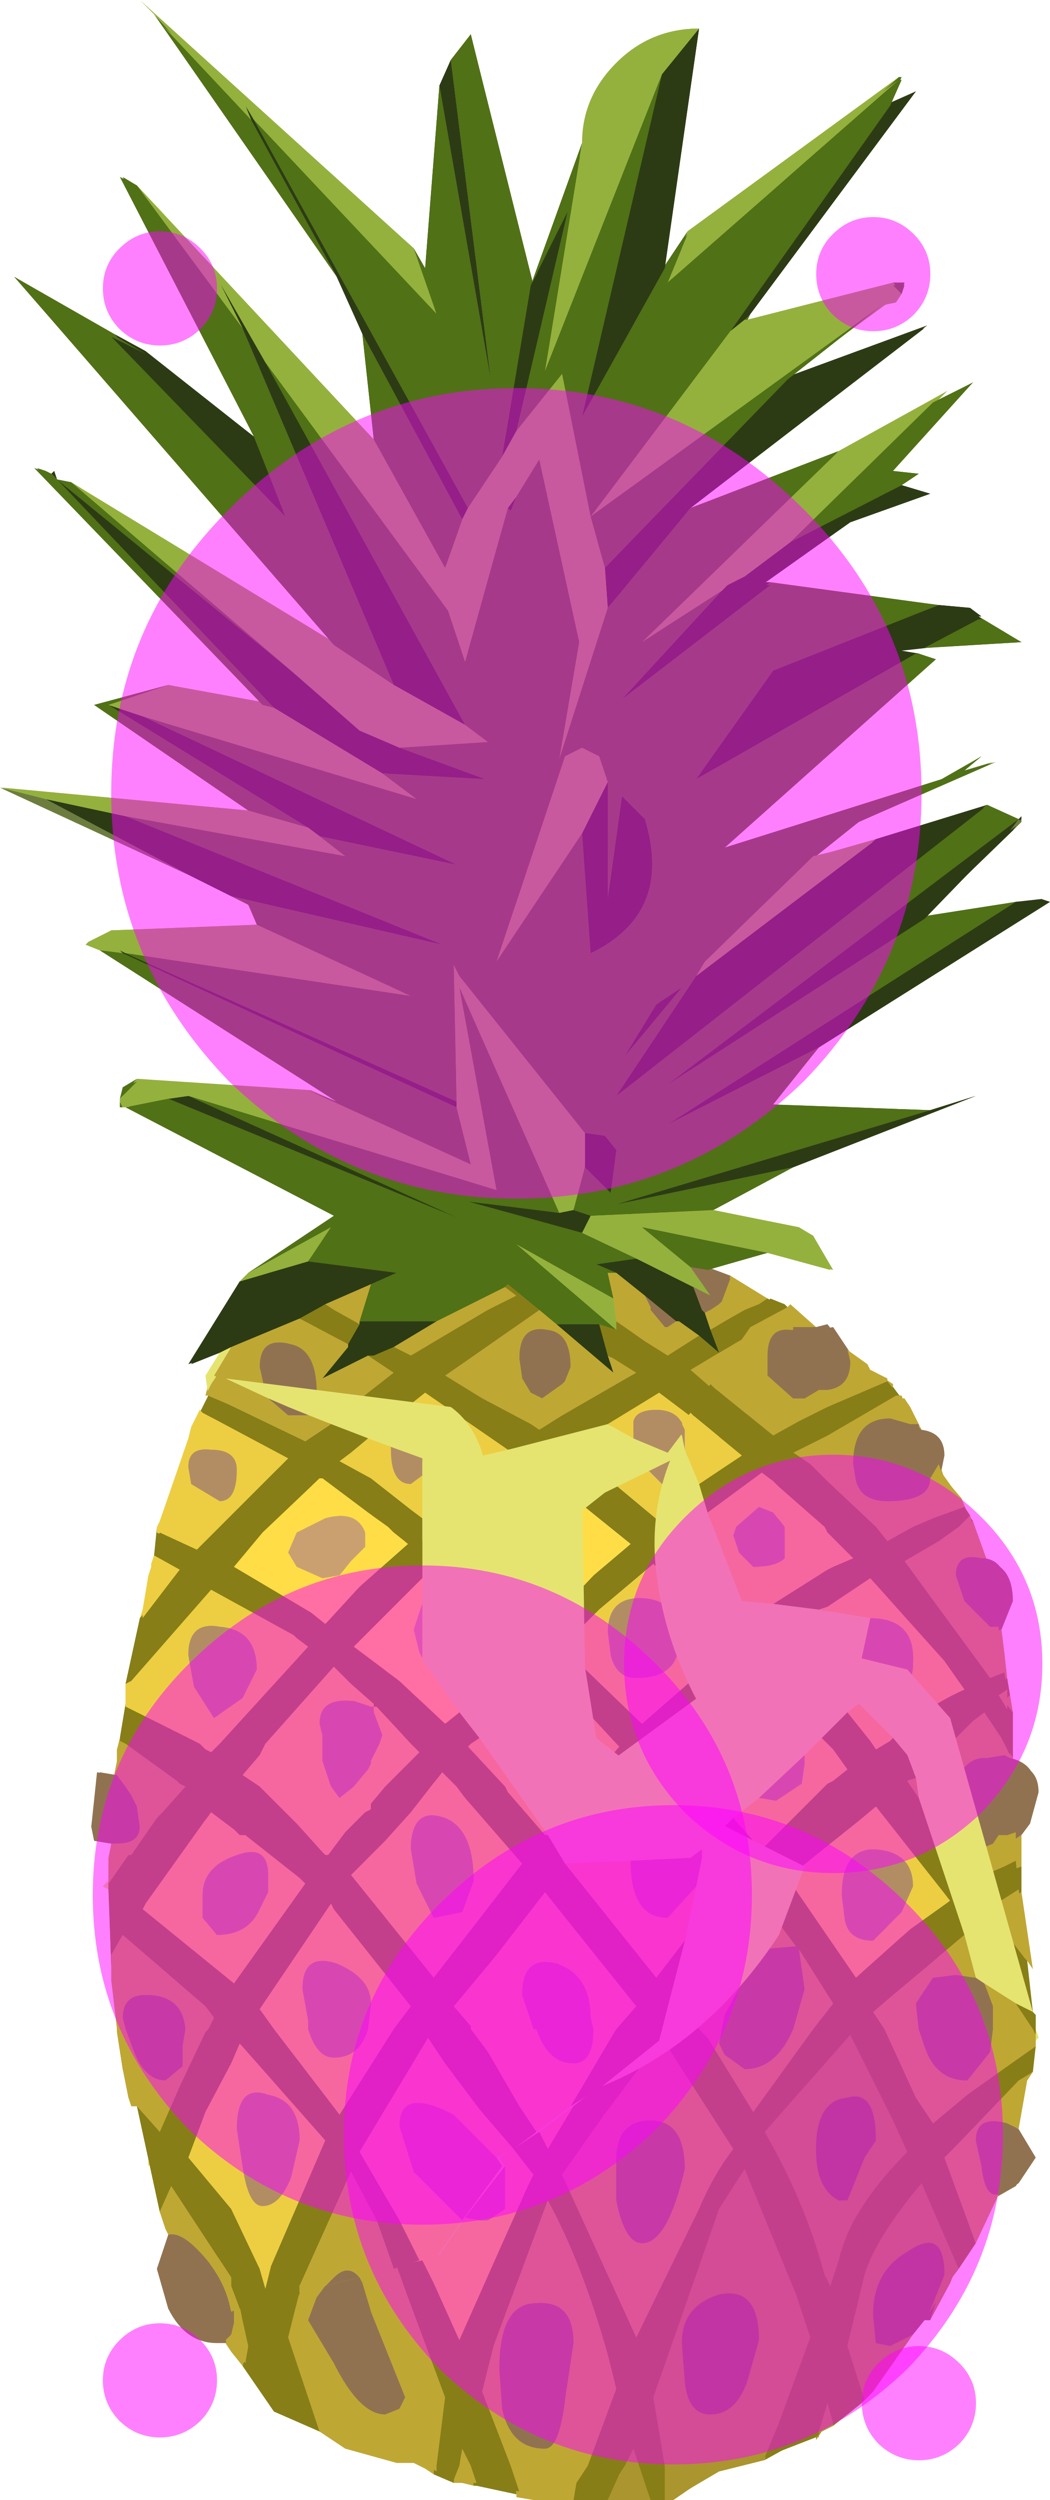 <?xml version="1.0" encoding="UTF-8" standalone="no"?>
<svg xmlns:ffdec="https://www.free-decompiler.com/flash" xmlns:xlink="http://www.w3.org/1999/xlink" ffdec:objectType="frame" height="43.8px" width="18.4px" xmlns="http://www.w3.org/2000/svg">
  <g transform="matrix(1.0, 0.0, 0.0, 1.0, 9.8, 21.95)">
    <use ffdec:characterId="589" height="43.8" transform="matrix(1.0, 0.0, 0.0, 1.0, -9.75, -21.95)" width="18.35" xlink:href="#sprite0"/>
    <use ffdec:characterId="598" height="43.55" id="chunks" transform="matrix(1.0, 0.0, 0.0, 1.0, -9.8, -21.7)" width="18.4" xlink:href="#sprite1"/>
    <use ffdec:characterId="599" height="39.3" id="shapes" transform="matrix(1.0, 0.0, 0.0, 1.0, -8.0, -18.15)" width="15.3" xlink:href="#sprite7"/>
  </g>
  <defs>
    <g id="sprite0" transform="matrix(1.0, 0.0, 0.0, 1.0, 9.75, 21.95)">
      <use ffdec:characterId="588" height="43.8" transform="matrix(1.0, 0.0, 0.0, 1.0, -9.75, -21.95)" width="18.35" xlink:href="#shape0"/>
    </g>
    <g id="shape0" transform="matrix(1.0, 0.0, 0.0, 1.0, 9.75, 21.95)">
      <path d="M5.95 -20.6 L6.0 -20.6 5.8 -20.15 3.0 -16.15 0.6 -12.95 4.0 -15.35 0.8 -12.0 0.6 -12.95 0.05 -15.4 -0.75 -14.45 0.15 -18.25 -0.45 -17.0 0.45 -19.45 -0.25 -15.45 1.8 -20.65 0.45 -14.65 1.85 -17.3 2.25 -17.9 1.95 -17.0 5.95 -20.6 M5.85 -17.0 L6.05 -17.0 6.0 -16.8 5.85 -17.0 M2.3 -13.05 L4.95 -14.05 1.45 -10.7 3.25 -11.9 3.0 -11.7 1.1 -9.7 3.7 -11.75 6.65 -11.35 3.75 -10.25 2.4 -8.3 6.3 -10.5 6.6 -10.4 2.9 -7.1 6.75 -8.3 7.4 -8.7 7.1 -8.45 7.65 -8.6 5.25 -7.55 4.5 -6.95 2.55 -5.15 2.4 -4.85 1.05 -2.75 7.5 -7.85 8.05 -7.6 1.95 -2.95 6.4 -5.9 8.0 -6.15 1.9 -2.25 4.55 -3.6 3.75 -2.6 6.5 -2.5 1.05 -0.85 4.1 -1.5 2.7 -0.75 0.6 -0.65 0.3 -0.8 0.45 -1.55 0.9 -1.05 1.05 -1.8 0.8 -2.05 0.45 -2.15 -1.75 -4.85 -1.8 -5.05 -1.8 -2.65 -7.6 -5.3 -2.55 -4.55 -5.25 -5.75 -5.45 -6.1 -5.75 -6.25 -2.05 -5.4 -7.6 -7.65 -3.75 -6.95 -4.2 -7.3 -1.8 -6.8 -7.3 -9.4 -2.5 -7.95 -3.1 -8.45 -1.3 -8.3 -2.8 -8.85 -1.2 -8.95 -1.65 -9.25 -5.15 -15.65 -1.95 -11.3 -1.65 -10.4 -0.9 -13.05 -0.85 -13.0 -0.75 -13.25 -0.35 -13.9 0.35 -10.7 0.0 -8.65 0.9 -11.3 2.3 -13.05 M6.6 -14.9 L7.25 -15.25 5.85 -13.7 6.3 -13.65 6.0 -13.45 4.05 -12.5 6.6 -14.9 M7.35 -11.15 L8.1 -10.7 6.45 -10.6 7.35 -11.15 M3.65 0.0 L2.6 0.25 2.3 0.25 1.45 -0.45 3.65 0.0 M-5.45 0.35 L-3.9 -0.65 -7.6 -2.6 -6.85 -2.7 -1.75 -0.65 -6.45 -2.75 -1.1 -1.1 -1.75 -4.7 0.0 -0.7 -1.6 -0.95 0.4 -0.35 1.35 0.1 0.65 0.2 1.0 0.35 0.85 0.35 0.95 0.8 -0.75 -0.15 1.0 1.35 0.75 1.25 0.0 1.25 -0.3 1.0 -0.9 0.55 -0.95 0.55 -2.15 1.2 -3.45 1.15 -3.3 0.55 -2.85 0.35 -4.35 0.1 -4.0 -0.45 -5.45 0.35 M-7.65 -2.75 L-7.65 -2.9 -7.4 -3.05 -7.65 -2.75 M-3.9 -2.65 L-8.05 -5.3 -7.65 -5.3 -1.8 -2.55 -1.55 -1.55 -3.9 -2.65 M-5.45 -7.75 L-8.15 -9.6 -6.85 -9.95 -7.9 -9.6 -4.4 -7.45 -5.45 -7.75 M-5.2 -9.65 L-9.15 -13.75 -9.0 -13.7 -8.9 -13.65 -8.8 -13.55 -4.95 -9.55 -5.2 -9.65 M-8.8 -13.55 L-8.55 -13.5 -4.7 -10.2 -8.8 -13.55 M-3.95 -10.7 L-9.55 -17.1 -7.8 -16.1 -4.8 -12.95 -5.35 -14.3 -7.65 -18.85 -7.4 -18.7 -5.55 -16.2 -2.9 -9.95 -3.95 -10.7 M-3.25 -14.25 L-3.45 -16.1 -1.7 -12.85 -1.95 -12.0 -3.25 -14.25 M-3.9 -17.15 L-7.1 -21.7 -5.4 -19.85 -3.9 -17.15 M-2.55 -17.6 L-2.35 -17.25 -2.1 -20.45 -1.2 -15.3 -1.9 -20.9 -1.55 -21.35 -0.45 -16.95 -1.0 -14.0 -1.6 -13.05 -5.35 -19.85 -2.1 -16.45 -2.55 -17.6 M0.85 -8.25 L0.75 -8.7 0.45 -8.9 Q0.25 -8.9 0.1 -8.7 L0.0 -8.25 -1.1 -5.15 0.45 -7.4 0.6 -5.3 Q2.0 -5.95 1.5 -7.6 L1.1 -8.0 0.9 -6.2 0.85 -8.25 M1.2 -3.45 L2.15 -4.7 1.7 -4.35 1.2 -3.45" fill="#507116" fill-rule="evenodd" stroke="none"/>
      <path d="M5.8 -20.15 L6.25 -20.35 3.35 -16.45 3.3 -16.35 3.0 -16.15 5.8 -20.15 M4.0 -15.35 L6.45 -16.25 2.3 -13.05 0.9 -11.3 0.8 -12.0 4.0 -15.35 M6.0 -13.45 L6.5 -13.3 5.1 -12.8 3.6 -11.75 3.7 -11.75 1.1 -9.7 3.0 -11.7 3.25 -11.9 4.05 -12.5 6.0 -13.45 M6.65 -11.35 L7.2 -11.3 7.4 -11.15 7.35 -11.15 6.45 -10.6 6.0 -10.55 6.3 -10.5 2.4 -8.3 3.75 -10.25 6.65 -11.35 M5.55 -7.25 L7.5 -7.85 1.05 -2.75 2.4 -4.85 5.55 -7.25 M8.05 -7.6 L8.1 -7.65 8.1 -7.6 7.95 -7.4 6.4 -5.9 1.95 -2.95 8.05 -7.6 M8.0 -6.15 L8.45 -6.2 8.6 -6.15 4.55 -3.6 1.9 -2.25 8.0 -6.15 M6.5 -2.5 L7.3 -2.75 4.1 -1.5 1.05 -0.85 6.5 -2.5 M-5.7 1.65 L-6.45 1.95 -5.55 0.5 -4.35 0.1 -2.85 0.35 -3.3 0.55 -4.1 0.9 -4.5 1.15 -5.7 1.65 M-5.75 -6.25 L-6.45 -6.6 -9.0 -7.95 -7.6 -7.65 -2.05 -5.4 -5.75 -6.25 M-8.9 -13.65 L-8.85 -13.7 -8.8 -13.55 -8.9 -13.65 M-7.8 -16.1 L-7.25 -15.8 -5.35 -14.3 -4.8 -12.95 -7.8 -16.1 M-3.45 -16.1 L-3.9 -17.15 -5.4 -19.85 -5.5 -20.15 -5.35 -19.85 -1.6 -13.05 -1.7 -12.85 -3.45 -16.1 M-2.1 -20.45 L-1.9 -20.9 -1.2 -15.3 -2.1 -20.45 M-0.45 -16.95 L-0.45 -17.0 0.15 -18.25 -0.75 -14.45 -1.0 -14.0 -0.45 -16.95 M2.45 -21.45 L1.85 -17.3 0.45 -14.65 1.8 -20.65 2.45 -21.45 M0.45 -7.4 L0.85 -8.25 0.9 -6.2 1.1 -8.0 1.5 -7.6 Q2.0 -5.95 0.6 -5.3 L0.45 -7.4 M1.2 -3.45 L1.7 -4.35 2.15 -4.7 1.2 -3.45 M0.45 -2.15 L0.8 -2.05 1.05 -1.8 0.9 -1.05 0.45 -1.55 0.45 -2.15 M0.3 -0.8 L0.6 -0.65 0.4 -0.35 -1.6 -0.95 0.0 -0.7 0.3 -0.8 M-1.8 -2.65 L-1.8 -2.55 -7.65 -5.3 -7.6 -5.3 -1.8 -2.65 M1.35 0.1 L2.4 0.55 2.55 1.0 2.7 1.3 2.85 1.75 2.8 1.75 2.45 1.45 2.1 1.15 1.5 0.75 1.0 0.35 0.65 0.2 1.35 0.1 M0.0 1.25 L0.75 1.25 0.9 1.75 0.95 2.05 0.0 1.25 M-2.9 1.6 L-3.35 1.8 -4.15 2.2 -3.7 1.6 -3.5 1.25 -3.45 1.15 -2.15 1.2 -2.9 1.6 M-5.55 -16.2 L-5.95 -17.0 -5.15 -15.65 -1.65 -9.25 -2.9 -9.95 -5.55 -16.2 M-0.9 -13.05 L-0.75 -13.25 -0.85 -13.0 -0.9 -13.05 M-4.95 -9.55 L-8.8 -13.55 -4.7 -10.2 -3.45 -9.15 -2.8 -8.85 -1.3 -8.3 -3.1 -8.45 -4.95 -9.55 M-4.2 -7.3 L-4.4 -7.45 -7.9 -9.6 -7.3 -9.4 -1.8 -6.8 -4.2 -7.3 M-6.85 -2.7 L-6.45 -2.75 -1.75 -0.65 -6.85 -2.7" fill="#2c3b14" fill-rule="evenodd" stroke="none"/>
      <path d="M3.3 -16.35 L5.85 -17.0 6.0 -16.8 5.9 -16.7 5.7 -16.6 4.0 -15.35 0.6 -12.95 3.0 -16.15 3.3 -16.35 M4.95 -14.05 L6.8 -15.1 6.6 -14.9 4.05 -12.5 3.25 -11.9 1.45 -10.7 4.95 -14.05 M4.5 -6.95 L5.55 -7.25 2.4 -4.85 2.55 -5.15 4.5 -6.95 M2.7 -0.75 L4.2 -0.45 4.45 -0.3 4.8 0.3 3.65 0.0 1.45 -0.45 2.3 0.25 2.7 0.75 2.4 0.55 1.35 0.1 0.4 -0.35 0.6 -0.65 2.7 -0.75 M-5.55 0.5 L-5.45 0.35 -4.0 -0.45 -4.35 0.1 -5.55 0.5 M-7.6 -2.6 L-7.65 -2.6 -7.65 -2.75 -7.4 -3.05 -4.35 -2.85 -3.9 -2.65 -1.55 -1.55 -1.8 -2.55 -1.8 -2.65 -1.8 -5.05 -1.75 -4.85 0.45 -2.15 0.45 -1.55 0.3 -0.8 0.0 -0.7 -1.75 -4.7 -1.1 -1.1 -6.45 -2.75 -6.85 -2.7 -7.6 -2.6 M-8.05 -5.3 L-8.3 -5.4 -8.25 -5.45 -7.85 -5.65 -5.25 -5.75 -2.55 -4.55 -7.6 -5.3 -7.65 -5.3 -8.05 -5.3 M-9.75 -8.15 L-5.45 -7.75 -4.4 -7.45 -4.2 -7.3 -3.75 -6.95 -7.6 -7.65 -9.0 -7.95 -9.75 -8.15 M-6.85 -9.95 L-5.2 -9.65 -4.95 -9.55 -3.1 -8.45 -2.5 -7.95 -7.3 -9.4 -7.9 -9.6 -6.85 -9.95 M-8.55 -13.5 L-3.95 -10.7 -2.9 -9.95 -1.65 -9.25 -1.2 -8.95 -2.8 -8.85 -3.45 -9.15 -4.7 -10.2 -8.55 -13.5 M-7.4 -18.7 L-3.25 -14.25 -1.95 -12.0 -1.7 -12.85 -1.6 -13.05 -1.0 -14.0 -0.75 -14.45 0.05 -15.4 0.6 -12.95 0.8 -12.0 0.9 -11.3 0.0 -8.65 0.35 -10.7 -0.35 -13.9 -0.75 -13.25 -0.9 -13.05 -1.65 -10.4 -1.95 -11.3 -5.15 -15.65 -5.95 -17.0 -5.55 -16.2 -7.4 -18.7 M-7.1 -21.7 L-7.35 -21.95 -2.55 -17.6 -2.1 -16.45 -5.35 -19.85 -5.5 -20.15 -5.4 -19.85 -7.1 -21.7 M0.45 -19.45 Q0.45 -20.3 1.05 -20.85 1.65 -21.45 2.45 -21.45 L1.8 -20.65 -0.25 -15.45 0.45 -19.45 M2.25 -17.9 L5.95 -20.6 1.95 -17.0 2.25 -17.9 M0.45 -7.4 L-1.1 -5.15 0.0 -8.25 0.1 -8.7 Q0.25 -8.9 0.45 -8.9 L0.75 -8.7 0.85 -8.25 0.45 -7.4 M0.95 0.8 L1.0 1.2 1.0 1.35 -0.75 -0.15 0.95 0.8" fill="#94b13d" fill-rule="evenodd" stroke="none"/>
      <path d="M8.1 -7.6 L8.1 -7.55 7.95 -7.4 8.1 -7.6 M-6.45 -6.6 L-9.75 -8.15 -9.0 -7.95 -6.45 -6.6" fill="#6d7d3f" fill-rule="evenodd" stroke="none"/>
      <path d="M3.0 0.4 L3.65 0.8 3.25 1.0 2.9 1.15 2.7 1.3 2.55 1.0 2.7 1.0 2.85 0.85 3.0 0.4 M4.05 1.0 L4.1 1.0 4.55 1.35 4.15 1.35 4.15 1.45 Q3.7 1.3 3.7 1.9 L3.75 2.2 Q3.8 2.65 4.2 2.65 L4.65 2.5 4.8 2.5 Q5.15 2.45 5.15 2.0 L5.1 1.75 5.45 2.05 5.55 2.1 5.85 2.3 5.85 2.35 Q5.25 2.5 4.8 2.8 4.25 2.95 3.8 3.25 L2.3 2.05 2.8 1.75 2.85 1.75 Q3.45 1.3 4.05 1.0 M6.0 2.55 L6.05 2.55 6.15 2.7 6.35 3.1 6.3 3.1 6.2 3.1 Q6.1 2.95 5.85 2.95 5.25 2.95 5.25 3.75 L5.25 4.1 Q5.35 4.45 5.85 4.45 6.55 4.45 6.55 4.0 L6.7 3.8 6.75 3.95 7.05 4.3 7.15 4.55 6.6 4.75 5.8 5.1 4.8 4.1 4.45 3.8 4.2 3.55 4.8 3.25 5.95 2.6 6.0 2.55 M7.25 4.7 L7.5 5.4 Q7.0 5.35 7.0 5.75 L7.2 6.2 7.6 6.65 7.75 6.6 7.8 7.0 7.85 7.45 7.65 7.55 6.1 5.5 6.75 5.1 7.25 4.7 M7.9 7.75 L7.95 8.05 7.8 7.85 7.9 7.75 M7.95 8.85 L7.95 8.95 7.85 8.9 7.55 8.95 7.5 8.95 Q6.95 9.0 6.95 9.85 L7.05 10.2 Q7.15 10.55 7.4 10.55 L7.8 10.3 7.95 10.3 8.1 10.2 8.1 10.45 8.1 10.75 7.5 10.95 7.4 11.05 6.7 10.05 6.1 9.3 7.0 8.6 7.3 8.3 7.5 8.15 7.8 8.6 7.95 8.85 M8.1 11.2 L8.3 12.55 8.2 12.4 7.55 11.6 8.1 11.2 M8.35 13.75 L8.35 13.9 8.3 13.95 Q7.7 14.25 7.1 14.8 L6.5 15.3 6.25 14.8 5.7 13.6 5.5 13.35 5.85 13.05 7.15 11.9 8.25 13.6 8.35 13.75 M8.25 14.4 L8.2 14.5 8.15 14.5 8.0 15.4 7.8 15.3 Q7.3 15.1 7.3 15.55 L7.35 16.05 7.65 16.55 7.25 17.35 6.75 15.9 6.9 15.75 6.9 15.7 8.05 14.55 8.25 14.4 M0.25 21.85 L0.05 21.85 -0.1 21.85 -0.45 21.85 -0.75 21.8 -0.75 21.75 Q-0.75 21.5 -0.9 21.3 L-1.35 20.0 -1.2 19.15 Q-0.8 17.7 -0.2 16.6 L0.8 19.3 0.95 19.95 0.45 21.3 0.3 21.6 0.25 21.85 M-1.5 21.6 L-1.7 21.55 -1.85 21.55 -1.8 21.3 -1.7 21.0 -1.55 21.3 -1.5 21.6 M-2.2 21.4 L-2.35 21.3 -2.55 21.2 -2.85 21.2 -3.75 20.95 -4.2 20.65 -4.8 19.05 -4.5 18.1 -3.6 16.1 -3.2 16.95 -2.05 20.05 -2.2 21.3 -2.2 21.4 M-5.55 19.5 L-5.75 19.25 -5.85 19.1 -5.75 19.0 -5.7 18.7 Q-5.7 18.1 -6.35 17.45 -6.65 17.15 -6.85 17.2 L-6.9 17.1 -7.0 16.8 -6.8 16.35 -5.75 17.95 -5.7 18.1 -5.45 19.2 -5.55 19.5 M-7.4 14.95 L-7.5 14.95 -7.5 14.8 -7.65 14.3 -7.75 13.65 -7.75 13.6 -7.8 12.75 -7.85 12.5 -7.85 12.3 -7.65 11.95 -6.2 13.2 -6.0 13.4 -6.15 13.6 -6.15 13.65 -6.6 14.6 -7.0 15.4 -7.4 14.95 M-7.9 11.05 L-7.9 10.8 -7.85 10.35 -7.8 10.35 Q-7.35 10.35 -7.35 10.0 L-7.5 9.5 -7.6 9.35 -7.8 9.15 -7.75 8.9 -7.75 8.7 -7.7 8.5 -7.6 8.6 -6.6 9.35 -7.05 9.9 -7.9 11.05 M-6.15 2.5 L-6.2 2.5 -6.15 2.3 -5.7 1.65 -4.5 1.15 Q-4.15 1.3 -3.7 1.6 L-4.15 2.2 -3.35 1.8 -2.85 2.05 -4.45 3.3 -6.15 2.5 M2.1 1.15 L2.45 1.45 1.9 1.8 1.0 1.2 0.95 0.8 0.85 0.35 1.0 0.35 1.5 0.75 1.6 0.95 1.65 1.0 1.9 1.3 2.1 1.15 M0.9 1.75 L1.35 2.1 0.05 2.8 -0.3 3.1 -0.45 2.95 -2.0 2.15 -0.3 1.0 0.0 1.25 0.95 2.05 0.9 1.75 M-0.95 0.55 L-0.75 0.7 -1.25 1.0 Q-1.95 1.35 -2.55 1.8 L-2.9 1.6 -2.15 1.2 -0.95 0.55 M0.05 2.3 L0.2 2.0 Q0.2 1.4 -0.2 1.3 -0.7 1.25 -0.7 1.85 L-0.65 2.2 -0.3 2.55 0.05 2.3 M7.6 13.6 L7.6 13.25 Q7.6 12.7 6.9 12.7 6.25 12.6 6.25 13.2 L6.3 13.6 6.35 13.9 Q6.6 14.5 7.15 14.5 7.5 14.5 7.6 13.6 M4.05 13.6 L4.25 12.95 Q4.25 11.7 3.5 12.25 2.85 12.7 2.85 13.6 L2.8 13.9 2.85 14.1 Q3.0 14.35 3.25 14.35 3.75 14.35 4.05 13.6 M4.8 13.2 L4.4 13.6 3.4 15.1 2.4 13.6 2.15 13.2 3.5 11.35 4.8 13.2 M1.8 13.8 L3.0 15.75 2.4 16.8 Q1.8 17.9 1.35 19.05 L0.0 16.15 0.75 15.2 1.8 13.8 M0.95 15.95 L1.0 16.6 Q1.1 17.4 1.45 17.4 1.9 17.4 2.15 16.1 2.15 15.25 1.55 15.25 0.95 15.25 0.95 15.95 M0.1 20.15 L0.2 19.15 Q0.2 18.4 -0.45 18.4 -1.05 18.45 -1.05 19.6 L-1.05 20.3 Q-0.9 20.95 -0.3 20.95 0.0 20.95 0.1 20.15 M-3.45 1.15 L-3.5 1.25 -3.9 1.0 -4.1 0.9 -3.3 0.55 -3.45 1.15 M-4.75 2.85 Q-4.2 2.85 -4.2 2.45 -4.2 1.7 -4.7 1.6 -5.25 1.45 -5.25 2.0 L-5.15 2.45 -4.75 2.85 M-3.3 18.55 Q-3.5 17.5 -3.9 17.95 -4.4 18.25 -4.4 18.7 L-4.0 19.5 Q-3.55 20.4 -3.05 20.4 L-2.85 20.3 -2.7 20.05 -3.3 18.55 M-6.55 13.6 Q-6.6 13.0 -7.2 13.0 -7.65 13.0 -7.65 13.4 L-7.6 13.6 -7.45 14.0 -6.9 14.5 -6.6 14.25 -6.6 13.9 -6.55 13.6" fill="#bfa734" fill-rule="evenodd" stroke="none"/>
      <path d="M2.6 0.25 L3.0 0.4 2.85 0.85 2.7 1.0 2.55 1.0 2.4 0.55 2.7 0.75 2.3 0.25 2.6 0.25 M4.55 1.35 L4.8 1.3 5.1 1.75 5.15 2.0 Q5.15 2.45 4.8 2.5 L4.65 2.5 4.2 2.65 Q3.8 2.65 3.75 2.2 L3.7 1.9 Q3.7 1.3 4.15 1.45 L4.15 1.35 4.55 1.35 M6.35 3.1 Q6.75 3.15 6.75 3.55 L6.7 3.8 6.55 4.0 Q6.55 4.45 5.85 4.45 5.35 4.45 5.25 4.1 L5.25 3.75 Q5.25 2.95 5.85 2.95 6.1 2.95 6.2 3.1 L6.3 3.1 6.35 3.1 M7.5 5.4 Q7.95 5.5 7.95 6.1 L7.75 6.6 7.6 6.65 7.2 6.2 7.0 5.75 Q7.0 5.35 7.5 5.4 M7.95 8.95 Q8.4 9.0 8.4 9.45 L8.25 10.0 8.1 10.2 7.95 10.3 7.8 10.3 7.4 10.55 Q7.15 10.55 7.05 10.2 L6.95 9.85 Q6.95 9.0 7.5 8.95 L7.55 8.95 7.85 8.9 7.95 8.95 M8.0 15.4 L8.3 15.9 8.0 16.35 7.65 16.55 7.35 16.05 7.3 15.55 Q7.3 15.1 7.8 15.3 L8.0 15.4 M-5.85 19.1 L-6.0 19.1 Q-6.55 19.1 -6.85 18.5 L-7.05 17.8 -6.85 17.2 Q-6.65 17.15 -6.35 17.45 -5.7 18.1 -5.7 18.7 L-5.75 19.0 -5.85 19.1 M-7.85 10.35 L-8.15 10.3 -8.2 10.05 -8.1 9.1 -7.8 9.15 -7.6 9.35 -7.5 9.5 -7.35 10.0 Q-7.35 10.35 -7.8 10.35 L-7.85 10.35 M1.5 0.75 L2.1 1.15 1.9 1.3 1.65 1.0 1.6 0.95 1.5 0.75 M0.05 2.3 L-0.3 2.55 -0.65 2.2 -0.7 1.85 Q-0.7 1.25 -0.2 1.3 0.2 1.4 0.2 2.0 L0.05 2.3 M7.6 13.6 Q7.5 14.5 7.15 14.5 6.6 14.5 6.35 13.9 L6.3 13.6 6.25 13.2 Q6.25 12.6 6.9 12.7 7.6 12.7 7.6 13.25 L7.6 13.6 M4.05 13.6 Q3.75 14.35 3.25 14.35 3.0 14.35 2.85 14.1 L2.8 13.9 2.85 13.6 Q2.85 12.7 3.5 12.25 4.25 11.7 4.25 12.95 L4.05 13.6 M0.95 15.95 Q0.95 15.25 1.55 15.25 2.15 15.25 2.15 16.1 1.9 17.4 1.45 17.4 1.1 17.4 1.0 16.6 L0.95 15.95 M0.1 20.15 Q0.0 20.95 -0.3 20.95 -0.9 20.95 -1.05 20.3 L-1.05 19.6 Q-1.05 18.45 -0.45 18.4 0.2 18.4 0.2 19.15 L0.1 20.15 M-4.75 2.85 L-5.15 2.45 -5.25 2.0 Q-5.25 1.45 -4.7 1.6 -4.2 1.7 -4.2 2.45 -4.2 2.85 -4.75 2.85 M-3.3 18.55 L-2.7 20.05 -2.85 20.3 -3.05 20.4 Q-3.55 20.4 -4.0 19.5 L-4.4 18.7 Q-4.4 18.25 -3.9 17.95 -3.5 17.5 -3.3 18.55 M-6.55 13.6 L-6.6 13.9 -6.6 14.25 -6.9 14.5 -7.45 14.0 -7.6 13.6 -7.65 13.4 Q-7.65 13.0 -7.2 13.0 -6.6 13.0 -6.55 13.6" fill="#917250" fill-rule="evenodd" stroke="none"/>
      <path d="M3.65 0.8 L4.05 1.0 Q3.45 1.3 2.85 1.75 L2.7 1.3 2.9 1.15 3.25 1.0 3.65 0.8 M5.85 2.35 L6.0 2.55 5.95 2.6 4.8 3.25 4.2 3.55 4.45 3.8 4.8 4.1 5.8 5.1 6.6 4.75 7.15 4.55 7.25 4.7 6.75 5.1 6.1 5.5 7.65 7.55 7.85 7.45 7.9 7.75 7.8 7.85 7.95 8.05 7.95 8.85 7.8 8.6 7.5 8.15 7.3 8.3 7.0 8.6 6.1 9.3 6.7 10.05 7.4 11.05 7.5 10.95 8.1 10.75 8.1 11.2 7.55 11.6 8.2 12.4 8.35 13.75 8.25 13.6 7.15 11.9 5.85 13.05 5.5 13.35 5.7 13.6 6.25 14.8 6.5 15.3 7.1 14.8 Q7.7 14.25 8.3 13.95 L8.25 14.4 8.05 14.55 6.9 15.7 6.9 15.75 6.75 15.9 7.25 17.35 6.95 17.8 6.3 16.35 Q5.55 17.3 5.35 17.95 L5.05 19.15 5.3 20.15 4.8 20.55 4.65 20.2 4.5 20.65 3.6 21.15 3.8 20.5 4.35 19.05 4.15 18.25 3.2 16.1 2.8 16.8 1.65 20.05 1.8 21.3 1.8 21.8 1.8 21.85 1.55 21.85 1.35 21.3 1.25 20.95 1.1 21.3 1.05 21.45 0.85 21.85 0.25 21.85 0.3 21.6 0.45 21.3 0.95 19.95 0.8 19.3 -0.2 16.6 Q-0.8 17.7 -1.2 19.15 L-1.35 20.0 -0.9 21.3 Q-0.75 21.5 -0.75 21.75 L-1.45 21.6 -1.5 21.6 -1.55 21.3 -1.7 21.0 -1.8 21.3 -1.85 21.55 -2.2 21.4 -2.2 21.3 -2.05 20.05 -3.2 16.95 -3.6 16.1 -4.5 18.1 -4.8 19.05 -4.2 20.65 -5.0 20.3 -5.55 19.5 -5.45 19.2 -5.7 18.1 -5.75 17.95 -6.8 16.35 -7.0 16.8 -7.4 14.95 -7.0 15.4 -6.6 14.6 -6.15 13.65 -6.15 13.6 -6.0 13.4 -6.2 13.2 -7.65 11.95 -7.85 12.3 -7.85 12.5 -7.9 11.05 -7.05 9.9 -6.6 9.35 -7.6 8.6 -7.7 8.5 -7.6 7.9 -6.3 8.6 -6.1 8.75 -5.95 8.6 -4.4 6.9 -4.65 6.7 Q-4.85 6.55 -6.15 5.9 L-7.5 7.5 -7.6 7.55 -7.35 6.4 -6.65 5.55 -7.1 5.3 -7.05 4.8 -7.05 4.9 -6.35 5.2 -4.8 3.65 -4.75 3.6 -6.3 2.8 -6.15 2.5 -4.45 3.3 -2.85 2.05 -3.35 1.8 -2.9 1.6 -2.55 1.8 Q-1.95 1.35 -1.25 1.0 L-0.75 0.7 -0.95 0.55 -0.9 0.55 -0.3 1.0 -2.0 2.15 -0.45 2.95 -0.3 3.1 0.05 2.8 1.35 2.1 0.9 1.75 0.75 1.25 1.0 1.35 1.0 1.2 1.9 1.8 2.45 1.45 2.8 1.75 2.3 2.05 3.8 3.25 Q4.25 2.95 4.8 2.8 5.25 2.5 5.85 2.35 M0.25 3.45 L1.75 4.7 Q2.5 4.05 3.25 3.6 L1.75 2.45 0.25 3.45 M0.6 5.65 L1.25 5.1 -0.3 3.85 -1.8 5.15 -1.0 5.8 -0.25 6.55 0.6 5.65 M3.8 4.1 L3.6 3.9 2.15 5.05 3.5 6.4 4.8 5.65 5.2 5.4 4.8 4.95 3.8 4.1 M4.8 6.25 L4.25 6.55 3.9 6.9 4.8 7.9 5.4 8.6 5.55 8.75 5.75 8.6 Q6.45 8.05 7.2 7.75 L5.55 5.8 4.8 6.25 M4.65 8.6 L3.45 7.25 2.0 8.6 1.9 8.75 2.5 9.35 3.35 10.35 3.5 10.5 4.65 9.35 4.8 9.3 5.05 9.1 4.8 8.75 4.65 8.6 M1.0 8.6 L-0.25 7.25 -1.5 8.6 -1.6 8.65 -0.95 9.35 -0.25 10.2 0.45 9.35 1.05 8.65 1.0 8.6 M0.7 6.25 L0.05 6.9 1.45 8.25 3.05 6.85 1.65 5.45 0.7 6.25 M1.3 9.35 L0.15 10.7 1.7 12.7 3.15 10.9 3.0 10.75 1.7 9.35 1.5 9.1 1.3 9.35 M6.8 11.4 L5.55 9.75 Q4.4 10.6 3.95 11.0 L5.15 12.75 Q5.95 11.9 6.8 11.4 M5.1 13.75 L3.6 15.45 4.65 17.95 4.75 18.15 4.85 17.65 Q5.1 16.8 6.05 15.8 L5.85 15.25 5.1 13.75 M4.8 13.2 L3.5 11.35 2.15 13.2 2.4 13.6 3.4 15.1 4.4 13.6 4.8 13.2 M1.35 13.2 L-0.25 11.2 -1.8 13.2 -1.5 13.6 -1.25 14.0 -0.2 15.7 0.9 13.85 1.05 13.6 1.35 13.2 M1.8 13.8 L0.75 15.2 0.0 16.15 1.35 19.05 Q1.8 17.9 2.4 16.8 L3.0 15.75 1.8 13.8 M-4.1 0.9 L-3.9 1.0 -3.5 1.25 -3.7 1.6 Q-4.15 1.3 -4.5 1.15 L-4.1 0.9 M-2.7 5.05 L-4.2 3.95 -5.7 5.5 -4.1 6.5 -4.05 6.4 -2.7 5.05 M-2.35 4.7 L-0.85 3.45 -2.35 2.45 -3.9 3.65 -2.35 4.7 M-5.15 8.6 L-5.55 9.1 -5.25 9.35 -4.05 10.55 -3.75 10.15 -3.0 9.35 -2.4 8.75 -2.55 8.6 -3.95 7.25 -5.15 8.6 M-7.3 11.5 Q-6.45 11.95 -5.7 12.8 L-4.45 11.05 -6.1 9.8 -7.3 11.5 M-1.05 6.4 L-2.15 5.45 -3.6 6.85 -1.95 8.25 -0.65 6.9 -1.05 6.4 M-3.6 10.9 L-2.2 12.7 -0.65 10.7 -1.8 9.35 -2.05 9.1 -2.25 9.35 -3.35 10.6 -3.6 10.9 M-4.0 11.4 L-5.25 13.25 -4.95 13.6 -3.85 15.1 -2.9 13.6 -2.6 13.2 -3.9 11.5 -4.0 11.4 M-2.25 13.75 L-3.45 15.75 -2.8 16.95 -1.8 19.1 -0.45 16.15 -1.1 15.35 -2.25 13.75 M-5.05 17.75 L-4.1 15.55 -5.55 13.85 -5.75 14.2 -6.2 15.05 -6.5 15.85 -5.75 16.75 -5.25 17.8 -5.15 18.15 -5.05 17.75" fill="#877e17" fill-rule="evenodd" stroke="none"/>
      <path d="M-7.6 7.9 L-7.6 7.75 -7.6 7.55 -7.5 7.5 -6.15 5.9 Q-4.85 6.55 -4.65 6.7 L-4.4 6.9 -5.95 8.6 -6.1 8.75 -6.3 8.6 -7.6 7.9 M-7.35 6.4 L-7.3 6.25 -7.2 5.65 -7.15 5.5 -7.15 5.45 -7.1 5.3 -6.65 5.55 -7.35 6.4 M-7.05 4.8 L-7.0 4.7 -6.5 3.25 -6.45 3.05 -6.4 2.95 -6.3 2.75 -6.3 2.8 -4.75 3.6 -4.8 3.65 -6.35 5.2 -7.05 4.9 -7.05 4.8 M1.7 2.75 Q1.35 2.75 1.3 2.95 L1.3 3.15 1.4 3.65 1.8 4.05 Q2.25 4.05 2.25 3.5 2.35 2.75 1.7 2.75 M0.25 3.45 L1.75 2.45 3.25 3.6 Q2.5 4.05 1.75 4.7 L0.25 3.45 M3.15 5.05 L3.2 5.35 3.45 5.6 4.0 5.45 4.0 5.1 Q4.0 4.6 3.55 4.55 3.15 4.55 3.15 5.05 M3.8 4.1 L4.8 4.95 5.2 5.4 4.8 5.65 3.5 6.4 2.15 5.05 3.6 3.9 3.8 4.1 M4.8 6.25 L5.55 5.8 7.2 7.75 Q6.45 8.05 5.75 8.6 L5.55 8.75 5.4 8.6 4.8 7.9 3.9 6.9 4.25 6.55 4.8 6.25 M3.2 8.6 L3.15 8.95 3.3 9.35 3.75 9.65 4.2 9.35 4.25 9.0 4.15 8.6 Q4.0 8.4 3.7 8.35 3.35 8.35 3.2 8.6 M4.85 7.05 L5.0 7.45 5.35 7.95 5.55 7.9 Q5.6 7.8 5.7 7.8 6.3 7.8 6.3 7.3 6.3 6.5 5.55 6.5 L5.0 6.7 4.85 7.05 M4.65 8.6 L4.8 8.75 5.05 9.1 4.8 9.3 4.65 9.35 3.5 10.5 3.35 10.35 2.5 9.35 1.9 8.75 2.0 8.6 3.45 7.25 4.65 8.6 M0.3 8.6 L0.3 8.55 Q0.3 8.3 -0.2 7.95 -0.75 7.6 -0.75 8.1 L-0.7 8.6 -0.65 8.8 -0.45 9.35 -0.25 9.55 0.1 9.35 0.3 8.6 M0.9 7.05 Q1.0 7.45 1.35 7.45 2.1 7.45 2.1 6.8 2.1 6.1 1.5 6.05 0.85 6.0 0.85 6.65 L0.9 7.05 M1.0 8.6 L1.05 8.65 0.45 9.35 -0.25 10.2 -0.95 9.35 -1.6 8.65 -1.5 8.6 -0.25 7.25 1.0 8.6 M0.7 6.25 L1.65 5.45 3.05 6.85 1.45 8.25 0.05 6.9 0.7 6.25 M1.9 10.1 Q1.25 10.05 1.25 10.65 1.25 11.65 1.9 11.65 2.3 11.65 2.55 10.75 2.55 10.15 1.9 10.1 M1.3 9.35 L1.5 9.1 1.7 9.35 3.0 10.75 3.15 10.9 1.7 12.7 0.15 10.7 1.3 9.35 M4.95 11.3 L4.95 11.7 Q5.05 12.1 5.45 12.1 5.8 12.1 6.15 11.15 6.15 10.55 5.55 10.5 4.95 10.5 4.95 11.3 M6.8 11.4 Q5.95 11.9 5.15 12.75 L3.95 11.0 Q4.4 10.6 5.55 9.75 L6.8 11.4 M0.6 13.6 L0.6 13.4 Q0.6 12.65 0.0 12.45 -0.65 12.3 -0.65 13.0 L-0.45 13.6 -0.4 13.6 Q-0.15 14.2 0.25 14.2 0.6 14.2 0.6 13.6 M1.35 13.2 L1.05 13.6 0.9 13.85 -0.2 15.7 -1.25 14.0 -1.5 13.6 -1.8 13.2 -0.25 11.2 1.35 13.2 M-3.0 3.4 Q-3.0 4.0 -2.6 4.0 L-1.8 3.15 Q-1.8 2.7 -2.4 2.8 -3.0 2.85 -3.0 3.4 M-2.35 4.7 L-3.9 3.65 -2.35 2.45 -0.85 3.45 -2.35 4.7 M-5.7 3.8 Q-5.7 3.45 -6.1 3.4 -6.5 3.4 -6.5 3.75 L-6.45 4.05 -5.95 4.35 Q-5.7 4.35 -5.7 3.8 M-5.3 7.3 Q-5.3 6.6 -5.95 6.55 -6.5 6.4 -6.5 7.0 L-6.45 7.6 -6.05 8.15 -5.55 7.8 -5.3 7.3 M-5.15 8.6 L-3.95 7.25 -2.55 8.6 -2.4 8.75 -3.0 9.35 -3.75 10.15 -4.05 10.55 -5.25 9.35 -5.55 9.1 -5.15 8.6 M-6.25 11.65 L-6.0 11.95 Q-5.45 11.95 -5.25 11.5 -5.1 11.2 -5.1 10.9 -5.1 10.35 -5.65 10.55 -6.25 10.75 -6.25 11.25 L-6.25 11.65 M-7.3 11.5 L-6.1 9.8 -4.45 11.05 -5.7 12.8 Q-6.45 11.95 -7.3 11.5 M-3.15 8.6 L-3.1 8.45 Q-3.1 7.9 -3.6 7.85 -4.2 7.75 -4.2 8.25 L-4.2 8.9 -4.0 9.35 -3.85 9.55 -3.6 9.35 -3.15 8.6 M-4.0 11.4 L-3.9 11.5 -2.6 13.2 -2.9 13.6 -3.85 15.1 -4.95 13.6 -5.25 13.25 -4.0 11.4 M-3.6 10.9 L-3.35 10.6 -2.25 9.35 -2.05 9.1 -1.8 9.35 -0.65 10.7 -2.2 12.7 -3.6 10.9 M-2.5 11.05 L-2.2 11.65 Q-1.5 11.65 -1.5 11.0 -1.5 10.1 -2.0 9.9 -2.55 9.7 -2.55 10.45 L-2.5 11.05 M-2.25 13.75 L-1.1 15.35 -0.45 16.15 -1.8 19.1 -2.8 16.95 -3.45 15.75 -2.25 13.75 M-3.35 13.6 L-3.3 13.15 Q-3.3 12.7 -3.9 12.45 -4.5 12.25 -4.5 12.9 L-4.4 13.45 -4.4 13.6 -3.95 14.1 Q-3.5 14.1 -3.35 13.6 M-4.65 16.2 L-4.5 15.55 Q-4.5 14.85 -5.1 14.75 -5.65 14.55 -5.65 15.35 L-5.55 16.0 -5.2 16.7 Q-4.9 16.7 -4.65 16.2 M-5.05 17.75 L-5.15 18.15 -5.25 17.8 -5.75 16.75 -6.5 15.85 -6.2 15.05 -5.75 14.2 -5.55 13.85 -4.1 15.55 -5.05 17.75 M-1.45 17.0 Q-1.05 17.0 -0.95 16.75 L-0.95 16.35 Q-0.95 15.6 -1.85 15.1 -2.8 14.6 -2.8 15.3 L-2.55 16.1 Q-2.1 17.0 -1.45 17.0" fill="#edce42" fill-rule="evenodd" stroke="none"/>
      <path d="M1.7 2.75 Q2.35 2.75 2.25 3.5 2.25 4.05 1.8 4.05 L1.4 3.65 1.3 3.15 1.3 2.95 Q1.35 2.75 1.7 2.75 M3.15 5.05 Q3.15 4.55 3.55 4.55 4.0 4.6 4.0 5.1 L4.0 5.45 3.45 5.6 3.2 5.35 3.15 5.05 M4.85 7.05 L5.0 6.7 5.55 6.5 Q6.3 6.5 6.3 7.3 6.3 7.8 5.7 7.8 5.6 7.8 5.55 7.9 L5.35 7.95 5.0 7.45 4.85 7.05 M3.2 8.6 Q3.35 8.35 3.7 8.35 4.0 8.4 4.15 8.6 L4.25 9.0 4.2 9.35 3.75 9.65 3.3 9.35 3.15 8.95 3.2 8.6 M0.9 7.05 L0.85 6.65 Q0.85 6.0 1.5 6.05 2.1 6.1 2.1 6.8 2.1 7.45 1.35 7.45 1.0 7.45 0.9 7.05 M0.3 8.6 L0.1 9.35 -0.25 9.55 -0.45 9.35 -0.65 8.8 -0.7 8.6 -0.75 8.1 Q-0.75 7.6 -0.2 7.95 0.3 8.3 0.3 8.55 L0.3 8.6 M1.9 10.1 Q2.55 10.15 2.55 10.75 2.3 11.65 1.9 11.65 1.25 11.65 1.25 10.65 1.25 10.05 1.9 10.1 M4.95 11.3 Q4.95 10.5 5.55 10.5 6.15 10.55 6.15 11.15 5.8 12.1 5.45 12.1 5.05 12.1 4.95 11.7 L4.95 11.3 M0.6 13.6 Q0.6 14.2 0.25 14.2 -0.15 14.2 -0.4 13.6 L-0.45 13.6 -0.65 13.0 Q-0.65 12.3 0.0 12.45 0.6 12.65 0.6 13.4 L0.6 13.6 M-3.0 3.4 Q-3.0 2.85 -2.4 2.8 -1.8 2.7 -1.8 3.15 L-2.6 4.0 Q-3.0 4.0 -3.0 3.4 M-5.7 3.8 Q-5.7 4.35 -5.95 4.35 L-6.45 4.05 -6.5 3.75 Q-6.5 3.4 -6.1 3.4 -5.7 3.45 -5.7 3.8 M-5.3 7.3 L-5.55 7.8 -6.05 8.15 -6.45 7.6 -6.5 7.0 Q-6.5 6.4 -5.95 6.55 -5.3 6.6 -5.3 7.3 M-6.25 11.65 L-6.25 11.25 Q-6.25 10.75 -5.65 10.55 -5.1 10.35 -5.1 10.9 -5.1 11.2 -5.25 11.5 -5.45 11.95 -6.0 11.95 L-6.25 11.65 M-3.15 8.6 L-3.6 9.35 -3.85 9.55 -4.0 9.35 -4.2 8.9 -4.2 8.25 Q-4.2 7.75 -3.6 7.85 -3.1 7.9 -3.1 8.45 L-3.15 8.6 M-2.5 11.05 L-2.55 10.45 Q-2.55 9.7 -2.0 9.9 -1.5 10.1 -1.5 11.0 -1.5 11.65 -2.2 11.65 L-2.5 11.05 M-3.35 13.6 Q-3.5 14.1 -3.95 14.1 L-4.4 13.6 -4.4 13.45 -4.5 12.9 Q-4.5 12.25 -3.9 12.45 -3.3 12.7 -3.3 13.15 L-3.35 13.6 M-4.65 16.2 Q-4.9 16.7 -5.2 16.7 L-5.55 16.0 -5.65 15.35 Q-5.65 14.55 -5.1 14.75 -4.5 14.85 -4.5 15.55 L-4.65 16.2 M-1.45 17.0 Q-2.1 17.0 -2.55 16.1 L-2.8 15.3 Q-2.8 14.6 -1.85 15.1 -0.95 15.6 -0.95 16.35 L-0.95 16.75 Q-1.05 17.0 -1.45 17.0" fill="#b28d63" fill-rule="evenodd" stroke="none"/>
      <path d="M0.6 5.65 L-0.25 6.55 -1.0 5.8 -1.8 5.15 -0.3 3.85 1.25 5.1 0.6 5.65 M-4.75 5.25 L-4.6 5.5 -4.15 5.7 Q-3.9 5.7 -3.65 5.4 L-3.45 5.05 Q-3.45 4.45 -4.1 4.6 -4.75 4.8 -4.75 5.25 M-2.7 5.05 L-4.05 6.4 -4.1 6.5 -5.7 5.5 -4.2 3.95 -2.7 5.05 M-0.6 5.2 L-0.15 5.55 Q0.3 5.55 0.3 5.05 0.3 4.65 -0.2 4.6 -0.7 4.55 -0.7 4.85 L-0.6 5.2 M-1.05 6.4 L-0.65 6.9 -1.95 8.25 -3.6 6.85 -2.15 5.45 -1.05 6.4 M-2.45 7.0 L-2.05 7.45 -1.65 7.15 -1.5 6.65 Q-1.5 6.1 -2.05 6.1 -2.55 6.0 -2.55 6.6 L-2.45 7.0" fill="#ffdd47" fill-rule="evenodd" stroke="none"/>
      <path d="M6.95 17.8 L6.85 18.05 6.5 18.7 6.75 17.95 Q6.75 17.1 6.1 17.5 5.5 17.9 5.5 18.65 L5.55 19.15 5.75 19.2 Q6.0 19.2 6.15 19.0 L5.45 20.0 5.3 20.15 5.05 19.15 5.35 17.95 Q5.55 17.3 6.3 16.35 L6.95 17.8 M4.8 20.55 L4.6 20.65 4.5 20.8 4.5 20.65 4.65 20.2 4.8 20.55 M3.6 21.15 L3.0 21.3 2.8 21.35 1.95 21.85 1.8 21.85 1.8 21.8 1.8 21.3 1.65 20.05 2.8 16.8 3.2 16.1 4.15 18.25 4.35 19.05 3.8 20.5 3.6 21.15 M1.55 21.85 L1.1 21.85 0.85 21.85 1.05 21.45 1.1 21.3 1.25 20.95 1.35 21.3 1.55 21.85 M5.1 13.75 L5.85 15.25 6.05 15.8 Q5.1 16.8 4.85 17.65 L4.75 18.15 4.65 17.95 3.6 15.45 5.1 13.75 M5.35 15.85 L5.55 15.55 Q5.55 14.7 5.05 14.8 4.5 14.9 4.5 15.75 4.5 16.45 4.85 16.65 L5.0 16.6 5.35 15.85 M3.3 19.8 L3.45 19.1 Q3.45 18.15 2.75 18.3 2.1 18.5 2.1 19.15 L2.15 19.75 Q2.25 20.35 2.6 20.35 3.05 20.35 3.3 19.8" fill="#aa952e" fill-rule="evenodd" stroke="none"/>
      <path d="M6.5 18.7 L6.4 18.7 6.15 19.0 Q6.0 19.2 5.75 19.2 L5.55 19.15 5.5 18.65 Q5.5 17.9 6.1 17.5 6.75 17.1 6.75 17.95 L6.5 18.7 M5.35 15.85 L5.0 16.6 4.85 16.65 Q4.5 16.45 4.5 15.75 4.5 14.9 5.05 14.8 5.55 14.7 5.55 15.55 L5.35 15.85 M3.3 19.8 Q3.05 20.35 2.6 20.35 2.25 20.35 2.15 19.75 L2.1 19.15 Q2.1 18.5 2.75 18.3 3.45 18.15 3.45 19.1 L3.3 19.8" fill="#856849" fill-rule="evenodd" stroke="none"/>
      <path d="M-4.75 5.25 Q-4.75 4.8 -4.1 4.6 -3.45 4.45 -3.45 5.05 L-3.65 5.4 Q-3.9 5.7 -4.15 5.7 L-4.6 5.5 -4.75 5.25 M-0.6 5.2 L-0.7 4.85 Q-0.7 4.55 -0.2 4.6 0.3 4.65 0.3 5.05 0.3 5.55 -0.15 5.55 L-0.6 5.2 M-2.45 7.0 L-2.55 6.6 Q-2.55 6.0 -2.05 6.1 -1.5 6.1 -1.5 6.65 L-1.65 7.15 -2.05 7.45 -2.45 7.0" fill="#cba070" fill-rule="evenodd" stroke="none"/>
    </g>
    <g id="sprite1" transform="matrix(1.0, 0.0, 0.0, 1.0, 9.8, 21.7)">
      <use ffdec:characterId="591" height="27.4" id="m0" transform="matrix(1.0, 0.0, 0.0, 1.0, -9.8, -21.7)" width="18.4" xlink:href="#sprite2"/>
      <use ffdec:characterId="593" height="12.5" id="m1" transform="matrix(1.0, 0.0, 0.0, 1.0, 1.65, 0.8)" width="6.7" xlink:href="#sprite3"/>
      <use ffdec:characterId="595" height="15.1" id="m2" transform="matrix(1.0, 0.0, 0.0, 1.0, -7.2, 6.75)" width="15.6" xlink:href="#sprite4"/>
      <use ffdec:characterId="597" height="16.6" id="m3" transform="matrix(1.0, 0.0, 0.0, 1.0, -8.2, 2.15)" width="12.5" xlink:href="#sprite5"/>
      <use ffdec:characterId="552" height="10.0" id="c1" transform="matrix(0.733, 0.0, 0.0, 0.733, 1.136, 3.536)" width="10.0" xlink:href="#sprite6"/>
      <use ffdec:characterId="552" height="10.0" id="c0" transform="matrix(1.42, 0.0, 0.0, 1.42, -7.851, -15.151)" width="10.0" xlink:href="#sprite6"/>
      <use ffdec:characterId="552" height="10.0" id="c2" transform="matrix(1.155, 0.0, 0.0, 1.155, -3.774, 9.676)" width="10.0" xlink:href="#sprite6"/>
      <use ffdec:characterId="552" height="10.0" id="c3" transform="matrix(1.155, 0.0, 0.0, 1.155, -8.174, 5.476)" width="10.0" xlink:href="#sprite6"/>
    </g>
    <g id="sprite2" transform="matrix(1.0, 0.0, 0.0, 1.0, 9.2, 13.7)">
      <use ffdec:characterId="590" height="27.4" transform="matrix(1.0, 0.0, 0.0, 1.0, -9.2, -13.7)" width="18.4" xlink:href="#shape1"/>
    </g>
    <g id="shape1" transform="matrix(1.0, 0.0, 0.0, 1.0, 9.2, 13.7)">
      <path d="M2.45 -9.25 L1.0 -6.65 2.4 -12.65 3.05 -13.45 2.45 -9.25 M0.1 -8.95 L0.75 -10.25 -0.15 -6.4 -0.4 -5.95 0.1 -8.95 M3.6 -8.15 L6.4 -12.1 6.85 -12.35 3.95 -8.45 3.85 -8.35 3.6 -8.15 M4.6 -7.3 L7.0 -8.2 2.9 -5.05 1.45 -3.3 1.4 -4.0 4.6 -7.3 M6.6 -5.45 L7.1 -5.3 5.7 -4.8 4.15 -3.7 4.3 -3.7 1.7 -1.7 3.45 -3.6 3.55 -3.7 3.85 -3.85 4.65 -4.45 6.6 -5.45 M7.25 -3.35 L7.8 -3.3 8.0 -3.1 7.95 -3.1 7.0 -2.6 6.55 -2.55 6.85 -2.5 3.0 -0.3 4.35 -2.2 7.25 -3.35 M6.1 0.8 L8.05 0.2 1.6 5.25 3.0 3.15 6.1 0.8 M8.5 0.6 L7.0 2.15 2.5 5.05 8.65 0.4 8.5 0.6 M8.6 1.85 L9.05 1.85 9.2 1.85 5.15 4.4 2.5 5.75 8.6 1.85 M7.1 5.5 L7.9 5.25 4.7 6.5 1.6 7.15 7.1 5.5 M-5.35 9.75 L-5.9 9.95 -5.0 8.5 -3.8 8.15 -2.25 8.35 -2.7 8.55 -3.5 8.9 -3.95 9.15 -5.15 9.65 -5.35 9.75 M-5.15 1.75 L-5.85 1.4 -8.4 0.05 -7.0 0.35 -1.45 2.6 -5.15 1.75 M-6.65 -7.75 L-4.75 -6.3 -4.2 -4.9 -7.25 -8.05 -6.65 -7.75 M-2.85 -8.1 L-3.3 -9.1 -4.8 -11.85 -4.9 -12.1 -4.75 -11.85 -1.0 -5.05 -1.1 -4.85 -2.85 -8.1 M-1.5 -12.45 L-1.3 -12.9 -0.6 -7.3 -1.5 -12.45 M-0.15 -5.25 L-0.25 -5.0 -0.3 -5.05 -0.15 -5.25 M-4.55 -7.6 L-1.05 -1.25 -2.3 -1.95 -4.95 -8.2 -5.35 -9.0 -4.55 -7.6 M-2.2 -0.85 L-0.7 -0.3 -2.5 -0.4 -4.4 -1.55 -8.2 -5.55 -4.1 -2.2 -2.9 -1.15 -2.2 -0.85 M-6.7 -1.4 L-1.2 1.2 -3.6 0.7 -3.8 0.55 -7.3 -1.6 -6.7 -1.4 M1.0 0.65 L1.45 -0.25 1.45 1.8 1.7 0.0 2.1 0.4 Q2.6 2.05 1.15 2.75 L1.0 0.65 M1.75 4.55 L2.3 3.65 2.75 3.35 1.75 4.55 M1.05 5.9 L1.4 5.95 1.6 6.2 1.5 6.95 1.05 6.5 1.05 5.9 M0.85 7.25 L1.15 7.35 1.0 7.65 -1.0 7.1 0.6 7.3 0.85 7.25 M2.95 8.6 L3.1 9.0 3.15 9.05 3.25 9.35 3.4 9.75 3.05 9.45 2.7 9.2 2.65 9.2 2.1 8.75 1.6 8.35 1.25 8.2 1.95 8.1 2.95 8.6 M0.55 9.25 L1.3 9.25 1.45 9.8 1.55 10.1 0.55 9.25 M-2.3 9.65 L-2.65 9.8 -2.75 9.8 -3.55 10.2 -3.1 9.65 -3.1 9.6 -2.9 9.25 -2.9 9.2 -1.55 9.2 -2.3 9.65 M-1.2 5.35 L-1.2 5.45 -7.05 2.75 -7.1 2.7 -7.0 2.75 -1.2 5.35 M-6.25 5.3 L-5.9 5.25 -1.15 7.4 -6.25 5.3" fill="#2c3b14" fill-rule="evenodd" stroke="none"/>
      <path d="M6.55 -12.55 L2.5 -9.0 2.85 -9.85 6.55 -12.55 M2.4 -12.65 L0.35 -7.45 1.0 -11.45 Q1.0 -12.25 1.6 -12.85 2.2 -13.45 3.05 -13.45 L2.4 -12.65 M-0.15 -6.4 L0.65 -7.4 1.15 -4.9 3.6 -8.15 3.85 -8.35 3.9 -8.35 6.45 -8.95 6.6 -8.8 6.5 -8.65 6.25 -8.6 1.15 -4.9 1.4 -4.0 1.45 -3.3 0.6 -0.65 0.95 -2.7 0.25 -5.9 -0.15 -5.25 -0.3 -5.05 -1.05 -2.35 -1.35 -3.25 -4.55 -7.6 -5.35 -9.0 -4.95 -8.2 -6.8 -10.7 -2.65 -6.25 -1.4 -4.0 -1.1 -4.85 -1.0 -5.05 -0.4 -5.95 -0.15 -6.4 M5.5 -6.05 L7.4 -7.1 7.15 -6.9 4.65 -4.45 3.85 -3.85 3.55 -3.7 3.45 -3.6 2.05 -2.7 5.5 -6.05 M5.05 1.05 L6.1 0.8 3.0 3.15 3.15 2.9 5.05 1.05 M3.3 7.25 L4.75 7.55 5.05 7.7 5.35 8.3 4.25 8.0 2.05 7.55 2.9 8.25 3.25 8.75 2.95 8.6 1.95 8.1 1.0 7.65 1.15 7.35 3.3 7.25 M-5.0 8.5 L-4.85 8.35 -3.4 7.55 -3.8 8.15 -5.0 8.5 M-7.0 5.45 L-7.05 5.45 -7.1 5.35 -7.1 5.3 -6.8 5.0 -3.8 5.15 -0.95 6.45 -1.2 5.45 -1.2 5.35 -1.25 2.95 -1.15 3.15 1.05 5.9 1.05 6.5 0.85 7.25 0.6 7.3 -1.15 3.35 -0.5 6.9 -5.9 5.25 -6.25 5.3 -7.0 5.45 M-7.45 2.7 L-7.7 2.6 -7.25 2.35 -4.7 2.25 -2.0 3.5 -7.0 2.75 -7.1 2.7 -7.05 2.75 -7.45 2.7 M-9.2 -0.15 L-4.85 0.25 -3.8 0.55 -3.6 0.7 -3.15 1.05 -7.0 0.35 -8.4 0.05 -9.2 -0.15 M-6.25 -1.95 L-4.6 -1.6 -4.4 -1.55 -2.5 -0.4 -1.9 0.05 -6.7 -1.4 -7.3 -1.6 -6.25 -1.95 M-7.95 -5.5 L-3.35 -2.65 -2.3 -1.95 -1.05 -1.25 -0.65 -0.95 -2.2 -0.85 -2.9 -1.15 -4.1 -2.2 -7.95 -5.5 M-6.35 -13.5 L-1.95 -9.6 -1.55 -8.45 -4.75 -11.85 -4.9 -12.1 -4.8 -11.85 -6.35 -13.5 M1.0 0.65 L-0.5 2.9 0.55 -0.25 0.7 -0.7 1.0 -0.85 1.3 -0.7 1.45 -0.25 1.0 0.65 M1.6 9.35 L-0.15 7.85 1.55 8.8 1.6 9.2 1.6 9.35" fill="#94b13d" fill-rule="evenodd" stroke="none"/>
      <path d="M6.55 -12.55 L6.6 -12.55 6.4 -12.1 3.6 -8.15 1.15 -4.9 0.65 -7.4 -0.15 -6.4 0.75 -10.25 0.1 -8.95 1.0 -11.45 0.35 -7.45 2.4 -12.65 1.0 -6.65 2.45 -9.25 2.85 -9.85 2.5 -9.0 6.55 -12.55 M3.95 -8.45 L3.9 -8.35 3.85 -8.35 3.95 -8.45 M6.45 -8.95 L6.65 -8.95 6.6 -8.8 6.45 -8.95 M6.25 -8.6 L4.6 -7.3 1.4 -4.0 1.15 -4.9 6.25 -8.6 M2.9 -5.05 L5.5 -6.05 2.05 -2.7 3.45 -3.6 1.7 -1.7 4.3 -3.7 7.25 -3.35 4.35 -2.2 3.0 -0.3 6.85 -2.5 7.2 -2.4 3.5 0.9 7.3 -0.3 8.0 -0.7 7.7 -0.45 8.2 -0.6 5.85 0.45 5.05 1.05 3.15 2.9 3.0 3.15 1.6 5.25 8.05 0.2 8.65 0.4 2.5 5.05 7.0 2.15 8.6 1.85 2.5 5.75 5.15 4.4 4.3 5.4 7.1 5.5 1.6 7.15 4.7 6.5 3.3 7.25 1.15 7.35 0.85 7.25 1.05 6.5 1.5 6.95 1.6 6.2 1.4 5.95 1.05 5.9 -1.15 3.15 -1.25 2.95 -1.2 5.35 -7.0 2.75 -2.0 3.5 -4.7 2.25 -4.85 1.9 -5.15 1.75 -1.45 2.6 -7.0 0.35 -3.15 1.05 -3.6 0.7 -1.2 1.2 -6.7 -1.4 -1.9 0.05 -2.5 -0.4 -0.7 -0.3 -2.2 -0.85 -0.65 -0.95 -1.05 -1.25 -4.55 -7.6 -1.35 -3.25 -1.05 -2.35 -0.3 -5.05 -0.25 -5.0 -0.15 -5.25 0.25 -5.9 0.95 -2.7 0.6 -0.65 1.45 -3.3 2.9 -5.05 M7.15 -6.9 L7.85 -7.25 6.4 -5.7 6.9 -5.65 6.6 -5.45 4.65 -4.45 7.15 -6.9 M7.95 -3.1 L8.7 -2.7 7.0 -2.6 7.95 -3.1 M4.25 8.0 L3.2 8.3 2.9 8.25 2.05 7.55 4.25 8.0 M-4.85 8.35 L-3.35 7.35 -7.0 5.45 -6.25 5.3 -1.15 7.4 -5.9 5.25 -0.5 6.9 -1.15 3.35 0.6 7.3 -1.0 7.1 1.0 7.65 1.95 8.1 1.25 8.2 1.6 8.35 1.45 8.35 1.55 8.8 -0.15 7.85 1.6 9.35 1.3 9.25 0.55 9.25 0.25 9.0 -0.3 8.55 -0.35 8.6 -1.55 9.2 -2.9 9.2 -2.7 8.55 -2.25 8.35 -3.8 8.15 -3.4 7.55 -4.85 8.35 M-7.05 5.45 L-7.1 5.45 -7.1 5.35 -7.05 5.45 M-7.1 5.3 L-7.05 5.1 -6.8 5.0 -7.1 5.3 M-3.8 5.15 L-3.3 5.35 -7.45 2.7 -7.05 2.75 -1.2 5.45 -0.95 6.45 -3.8 5.15 M-4.85 0.25 L-7.55 -1.6 -6.25 -1.95 -7.3 -1.6 -3.8 0.55 -4.85 0.25 M-4.6 -1.6 L-8.6 -5.75 -8.3 -5.65 -8.2 -5.55 -7.95 -5.5 -4.1 -2.2 -8.2 -5.55 -4.4 -1.55 -4.6 -1.6 M-3.35 -2.65 L-8.95 -9.1 -6.65 -7.75 -7.25 -8.05 -4.2 -4.9 -4.75 -6.3 -7.1 -10.85 -6.8 -10.7 -4.95 -8.2 -2.3 -1.95 -3.35 -2.65 M-2.65 -6.25 L-2.85 -8.1 -1.1 -4.85 -1.4 -4.0 -2.65 -6.25 M-3.3 -9.1 L-6.5 -13.7 -6.35 -13.5 -4.8 -11.85 -3.3 -9.1 M-1.95 -9.6 L-1.75 -9.25 -1.5 -12.45 -0.6 -7.3 -1.3 -12.9 -0.95 -13.35 0.1 -8.95 -0.4 -5.95 -1.0 -5.05 -4.75 -11.85 -1.55 -8.45 -1.95 -9.6 M1.45 -0.25 L1.3 -0.7 1.0 -0.85 0.7 -0.7 0.55 -0.25 -0.5 2.9 1.0 0.65 1.15 2.75 Q2.6 2.05 2.1 0.4 L1.7 0.0 1.45 1.8 1.45 -0.25 M1.75 4.55 L2.75 3.35 2.3 3.65 1.75 4.55" fill="#507116" fill-rule="evenodd" stroke="none"/>
      <path d="M8.65 0.4 L8.7 0.45 8.5 0.6 8.65 0.4 M-5.85 1.4 L-9.2 -0.15 -8.4 0.05 -5.85 1.4" fill="#6d7d3f" fill-rule="evenodd" stroke="none"/>
      <path d="M3.2 8.3 L3.6 8.45 3.45 8.85 3.4 8.9 3.25 9.0 3.15 9.05 3.1 9.0 2.95 8.6 3.25 8.75 2.9 8.25 3.2 8.3 M2.1 8.75 L2.65 9.2 2.5 9.3 2.45 9.3 2.2 9.0 2.2 8.95 2.1 8.75 M0.3 10.55 L0.1 10.45 -0.05 10.2 -0.1 9.85 Q-0.1 9.25 0.4 9.35 0.8 9.4 0.8 10.0 L0.7 10.25 0.65 10.3 0.3 10.55 M-4.55 10.55 L-4.55 10.45 -4.65 10.0 Q-4.65 9.45 -4.1 9.6 -3.65 9.7 -3.65 10.45 L-3.8 10.85 -4.55 10.55" fill="#917250" fill-rule="evenodd" stroke="none"/>
      <path d="M3.6 8.45 L4.25 8.8 4.1 8.9 3.85 9.0 3.5 9.2 3.25 9.35 3.15 9.05 3.25 9.0 3.4 8.9 3.45 8.85 3.6 8.45 M1.6 8.35 L2.1 8.75 2.2 8.95 2.2 9.0 2.45 9.3 2.5 9.3 2.65 9.2 2.7 9.2 3.05 9.45 2.5 9.8 2.1 9.55 1.6 9.2 1.55 8.8 1.45 8.35 1.6 8.35 M0.25 9.0 L0.55 9.25 1.55 10.1 1.45 9.8 1.55 9.85 1.95 10.1 0.65 10.85 0.25 11.1 0.1 11.0 -0.75 10.55 -1.4 10.15 0.25 9.0 M-0.35 8.6 L-0.15 8.75 -0.65 9.0 -2.0 9.8 -2.3 9.65 -1.55 9.2 -0.35 8.6 M-2.75 9.8 L-2.3 10.1 -3.45 11.0 -3.8 10.85 -3.65 10.45 Q-3.65 9.7 -4.1 9.6 -4.65 9.45 -4.65 10.0 L-4.55 10.45 -4.55 10.55 -5.45 10.15 -5.15 9.65 -3.95 9.15 -3.1 9.6 -3.1 9.65 -3.55 10.2 -2.75 9.8 M3.3 10.4 L2.9 10.05 3.4 9.75 4.0 9.4 3.3 10.4 M0.3 10.55 L0.65 10.3 0.7 10.25 0.8 10.0 Q0.8 9.4 0.4 9.35 -0.1 9.25 -0.1 9.85 L-0.05 10.2 0.1 10.45 0.3 10.55 M-3.5 8.9 L-2.7 8.55 -2.9 9.2 -2.9 9.25 -3.35 9.0 -3.5 8.9" fill="#bfa734" fill-rule="evenodd" stroke="none"/>
      <path d="M4.25 8.8 L4.35 8.9 4.15 9.2 4.0 9.4 3.4 9.75 2.9 10.05 3.3 10.4 2.95 10.9 2.35 10.45 1.45 11.0 -0.3 11.45 -1.75 10.45 -2.75 11.25 -3.45 11.0 -2.3 10.1 -2.75 9.8 -2.65 9.8 -2.3 9.65 -2.0 9.8 -0.65 9.0 -0.15 8.75 -0.35 8.6 -0.3 8.55 0.25 9.0 -1.4 10.15 -0.75 10.55 0.1 11.0 0.25 11.1 0.65 10.85 1.95 10.1 1.55 9.85 1.45 9.8 1.3 9.25 1.6 9.35 1.6 9.2 2.1 9.55 2.5 9.8 3.05 9.45 3.4 9.75 3.25 9.35 3.5 9.2 3.85 9.0 4.1 8.9 4.25 8.8 M-3.95 9.15 L-3.5 8.9 -3.35 9.0 -2.9 9.25 -3.1 9.6 -3.95 9.15" fill="#877e17" fill-rule="evenodd" stroke="none"/>
      <path d="M-2.75 11.25 L-1.75 10.45 -0.3 11.45 -1.6 11.75 -1.2 11.15 Q-1.2 10.7 -1.8 10.8 -2.35 10.85 -2.4 11.4 L-2.75 11.25 M1.45 11.0 L2.35 10.45 2.95 10.9 2.8 11.1 Q2.7 10.75 2.3 10.75 1.95 10.75 1.9 10.95 L1.9 11.15 1.9 11.25 1.45 11.0" fill="#edce42" fill-rule="evenodd" stroke="none"/>
      <path d="M4.15 9.2 L3.85 11.0 1.4 12.2 -0.5 13.7 -5.45 11.2 -5.6 10.15 -5.35 9.75 -5.15 9.65 -5.45 10.15 -4.55 10.55 -3.8 10.85 -3.45 11.0 -2.75 11.25 -2.4 11.4 -1.6 11.75 -0.3 11.45 1.45 11.0 1.9 11.25 2.5 11.5 2.8 11.1 2.95 10.9 3.3 10.4 4.0 9.4 4.15 9.2" fill="#e5e470" fill-rule="evenodd" stroke="none"/>
      <path d="M2.8 11.1 L2.5 11.5 1.9 11.25 1.9 11.15 1.9 10.95 Q1.95 10.75 2.3 10.75 2.7 10.75 2.8 11.1 M-1.6 11.75 L-2.4 11.4 Q-2.35 10.85 -1.8 10.8 -1.2 10.7 -1.2 11.15 L-1.6 11.75" fill="#b28d63" fill-rule="evenodd" stroke="none"/>
    </g>
    <g id="sprite3" transform="matrix(1.0, 0.0, 0.0, 1.0, 3.35, 6.25)">
      <use ffdec:characterId="592" height="12.5" transform="matrix(1.0, 0.0, 0.0, 1.0, -3.35, -6.25)" width="6.7" xlink:href="#shape2"/>
    </g>
    <g id="shape2" transform="matrix(1.0, 0.0, 0.0, 1.0, 3.35, 6.25)">
      <path d="M-0.5 -5.75 L-0.9 -5.75 -0.9 -5.7 -0.95 -5.7 Q-1.35 -5.75 -1.35 -5.25 L-1.35 -4.9 -0.9 -4.5 -0.7 -4.5 -0.45 -4.65 -0.3 -4.65 Q0.1 -4.7 0.1 -5.15 L0.05 -5.35 0.4 -5.1 0.45 -5.0 0.75 -4.85 0.75 -4.8 -0.3 -4.35 -0.8 -4.1 -1.25 -3.85 -2.3 -4.7 -2.35 -4.75 -1.65 -5.75 -1.0 -6.1 -0.95 -6.15 -0.5 -5.75 M0.95 -4.55 L1.0 -4.55 1.05 -4.4 1.3 -4.05 1.25 -4.05 1.15 -4.05 0.8 -4.15 Q0.15 -4.15 0.15 -3.35 L0.2 -3.05 Q0.3 -2.7 0.75 -2.7 1.5 -2.7 1.5 -3.1 L1.65 -3.35 1.7 -3.2 1.95 -2.85 2.1 -2.6 1.55 -2.4 1.2 -2.25 0.75 -2.0 0.55 -2.25 -0.3 -3.05 -0.6 -3.35 -0.9 -3.55 -0.3 -3.85 0.9 -4.55 0.95 -4.55 M2.2 -2.45 L2.25 -2.25 2.45 -1.7 2.4 -1.7 Q1.95 -1.8 1.95 -1.4 L2.1 -0.95 2.55 -0.5 2.7 -0.5 2.7 -0.1 2.8 0.3 2.55 0.4 1.05 -1.65 1.65 -2.0 2.0 -2.25 2.2 -2.45 M2.85 0.6 L2.85 0.95 2.7 0.7 2.85 0.6 M2.9 1.75 L2.9 1.8 2.8 1.75 2.5 1.8 2.4 1.8 Q2.05 1.85 1.95 2.3 L1.9 2.75 1.95 3.1 2.35 3.4 2.6 3.3 2.7 3.15 2.85 3.15 3.0 3.1 3.0 3.3 3.0 3.6 2.8 3.7 2.45 3.85 2.35 3.9 1.65 2.95 1.2 2.45 1.15 2.1 1.6 1.75 1.95 1.45 2.25 1.15 2.45 1.0 2.75 1.45 2.9 1.75 M3.05 4.1 L3.25 5.4 3.15 5.3 2.5 4.45 3.05 4.1 M2.9 6.05 L2.5 5.75 2.4 5.7 2.25 5.65 2.0 4.85 2.1 4.75 2.65 5.65 2.9 6.05" fill="#bfa734" fill-rule="evenodd" stroke="none"/>
      <path d="M0.05 -5.35 L0.1 -5.15 Q0.1 -4.7 -0.3 -4.65 L-0.45 -4.65 -0.7 -4.5 -0.9 -4.5 -1.35 -4.9 -1.35 -5.25 Q-1.35 -5.75 -0.95 -5.7 L-0.9 -5.7 -0.9 -5.75 -0.5 -5.75 -0.3 -5.8 0.05 -5.35 M1.3 -4.05 L1.3 -4.0 1.65 -3.6 1.65 -3.35 1.5 -3.1 Q1.5 -2.7 0.75 -2.7 0.3 -2.7 0.2 -3.05 L0.15 -3.35 Q0.15 -4.15 0.8 -4.15 L1.15 -4.05 1.25 -4.05 1.3 -4.05 M2.45 -1.7 Q2.85 -1.65 2.85 -1.05 L2.7 -0.5 2.55 -0.5 2.1 -0.95 1.95 -1.4 Q1.95 -1.8 2.4 -1.7 L2.45 -1.7 M2.9 1.8 Q3.35 1.9 3.35 2.35 L3.2 2.85 3.0 3.1 2.85 3.15 2.7 3.15 2.6 3.3 2.35 3.4 1.95 3.1 1.9 2.75 1.95 2.3 Q2.05 1.85 2.4 1.8 L2.5 1.8 2.8 1.75 2.9 1.8" fill="#917250" fill-rule="evenodd" stroke="none"/>
      <path d="M-1.0 -6.1 L-1.65 -5.75 -1.3 -6.25 -1.05 -6.15 -1.0 -6.1 M-2.35 -4.75 L-2.3 -4.7 -1.25 -3.85 -0.8 -4.1 -0.3 -4.35 0.75 -4.8 0.95 -4.55 0.9 -4.55 -0.3 -3.85 -0.9 -3.55 -0.6 -3.35 -0.3 -3.05 0.55 -2.25 0.75 -2.0 1.2 -2.25 1.55 -2.4 2.1 -2.6 2.2 -2.45 2.0 -2.25 1.65 -2.0 1.05 -1.65 2.55 0.4 2.8 0.3 2.85 0.6 2.7 0.7 2.85 0.95 2.9 1.75 2.75 1.45 2.45 1.0 2.25 1.15 1.95 1.45 1.6 1.75 1.15 2.1 1.0 1.7 0.75 1.45 1.25 1.1 Q1.65 0.8 2.1 0.6 L1.75 0.1 0.45 -1.35 -0.3 -0.85 -0.45 -0.8 -1.25 -0.9 -0.3 -1.5 -0.2 -1.55 0.15 -1.7 -0.3 -2.15 -0.35 -2.25 -1.15 -2.95 -1.25 -3.05 -1.45 -3.2 -2.4 -2.5 -2.55 -3.0 -1.8 -3.5 -2.65 -4.2 -2.7 -4.25 -2.35 -4.75 M3.0 3.6 L3.05 4.1 2.5 4.45 3.15 5.3 3.25 6.25 2.9 6.05 2.65 5.65 2.1 4.75 2.0 4.85 1.2 2.45 1.65 2.95 2.35 3.9 2.45 3.85 2.8 3.7 3.0 3.6" fill="#877e17" fill-rule="evenodd" stroke="none"/>
      <path d="M-2.85 -4.05 L-2.7 -4.25 -2.65 -4.2 -1.8 -3.5 -2.55 -3.0 -2.8 -3.6 -2.8 -3.65 -2.8 -3.95 -2.85 -4.05 M-0.45 -0.8 L-0.3 -0.85 0.45 -1.35 1.75 0.1 2.1 0.6 Q1.65 0.8 1.25 1.1 L0.75 1.45 0.25 0.85 0.3 0.85 0.45 0.75 0.6 0.7 Q1.2 0.7 1.2 0.15 1.25 -0.65 0.45 -0.65 L-0.45 -0.8 M-1.25 -0.9 L-1.8 -0.95 -2.4 -2.5 -1.45 -3.2 -1.25 -3.05 -1.15 -2.95 -0.35 -2.25 -0.3 -2.15 0.15 -1.7 -0.2 -1.55 -0.3 -1.5 -1.25 -0.9 M-1.05 -1.7 L-1.05 -1.95 -1.05 -2.0 -1.05 -2.25 -1.25 -2.5 -1.5 -2.6 -1.9 -2.25 -1.95 -2.1 -1.85 -1.8 -1.6 -1.55 Q-1.2 -1.55 -1.05 -1.7" fill="#edce42" fill-rule="evenodd" stroke="none"/>
      <path d="M-2.85 -3.85 L-2.9 -3.95 -2.85 -4.05 -2.8 -3.95 -2.8 -3.65 -2.8 -3.6 -2.85 -3.85 M0.45 -0.65 Q1.25 -0.65 1.2 0.15 1.2 0.7 0.6 0.7 L0.45 0.75 0.3 0.85 0.25 0.85 0.15 0.75 0.45 -0.65 M-1.05 -1.7 Q-1.2 -1.55 -1.6 -1.55 L-1.85 -1.8 -1.95 -2.1 -1.9 -2.25 -1.5 -2.6 -1.25 -2.5 -1.05 -2.25 -1.05 -2.0 -1.05 -1.95 -1.05 -1.7" fill="#b28d63" fill-rule="evenodd" stroke="none"/>
      <path d="M2.5 5.75 L2.4 5.8 -3.0 2.35 -2.5 0.95 Q-3.15 -0.2 -3.3 -1.45 -3.45 -2.75 -2.85 -3.85 L-2.8 -3.6 -2.55 -3.0 -2.4 -2.5 -1.8 -0.95 -1.25 -0.9 -0.45 -0.8 0.45 -0.65 0.15 0.75 0.25 0.85 0.75 1.45 1.0 1.7 1.15 2.1 1.2 2.45 2.0 4.85 2.25 5.65 2.4 5.7 2.5 5.75" fill="#e5e470" fill-rule="evenodd" stroke="none"/>
    </g>
    <g id="sprite4" transform="matrix(1.0, 0.0, 0.0, 1.0, 7.8, 7.55)">
      <use ffdec:characterId="594" height="15.1" transform="matrix(1.0, 0.0, 0.0, 1.0, -7.8, -7.55)" width="15.6" xlink:href="#shape3"/>
    </g>
    <g id="shape3" transform="matrix(1.0, 0.0, 0.0, 1.0, 7.8, 7.55)">
      <path d="M5.25 -5.8 L4.65 -6.4 4.45 -6.25 4.0 -5.8 3.7 -5.5 2.9 -4.75 2.45 -4.4 2.05 -4.0 1.9 -3.85 1.95 -3.7 1.85 -3.25 1.6 -2.3 1.2 -0.55 -0.35 0.65 -0.95 1.1 -1.4 1.4 -1.65 1.55 -1.55 1.7 -2.25 2.6 -2.7 3.25 -3.0 3.35 -3.45 3.45 -4.1 3.65 -4.7 3.8 -5.15 3.9 -6.2 4.15 -6.3 4.2 -7.0 4.35 -7.3 3.95 -3.2 0.2 Q-2.2 0.4 -0.95 -0.4 L-0.35 -0.95 -0.3 -1.25 -0.25 -1.3 0.2 -2.0 0.25 -2.2 Q0.6 -3.25 0.25 -4.25 L0.2 -4.9 0.1 -4.9 -0.1 -5.1 3.25 -7.55 5.5 -7.0 6.25 -6.15 7.7 -1.0 7.4 -1.15 6.85 -1.5 6.7 -1.6 6.5 -2.35 5.7 -4.75 5.65 -5.1 5.5 -5.5 5.25 -5.8 M7.75 -0.7 L7.8 -0.55 7.75 -0.5 7.75 -0.6 7.75 -0.7" fill="#e5e470" fill-rule="evenodd" stroke="none"/>
      <path d="M4.45 -6.25 L4.65 -6.4 5.25 -5.8 5.2 -5.75 4.95 -5.6 4.85 -5.75 4.45 -6.25 M-3.0 3.35 L-2.7 3.25 -2.25 2.6 -2.0 2.65 -1.85 2.65 -1.55 2.45 -1.55 2.3 -1.55 2.0 -1.55 1.7 -1.65 1.55 -1.4 1.4 -1.05 1.85 -1.15 2.05 -2.35 4.75 -2.8 3.75 -3.0 3.35 M-0.95 1.1 L-0.35 0.65 -0.8 1.4 -0.95 1.1 M1.6 -2.3 L1.85 -3.25 1.95 -3.6 1.95 -3.7 1.9 -3.85 2.05 -4.0 2.4 -3.55 2.55 -3.4 1.6 -2.3 M2.45 -4.4 L2.9 -4.75 3.2 -4.7 3.65 -5.0 3.7 -5.35 3.7 -5.5 4.0 -5.8 4.05 -5.75 4.2 -5.6 4.45 -5.25 4.2 -5.05 4.1 -5.0 2.95 -3.85 2.8 -4.0 2.45 -4.4 M4.95 -4.6 L6.25 -2.95 5.55 -2.45 4.6 -1.6 3.4 -3.35 4.65 -4.35 4.95 -4.6 M4.95 -3.85 L4.85 -3.85 Q4.35 -3.8 4.35 -3.05 L4.4 -2.65 Q4.45 -2.25 4.9 -2.25 L5.4 -2.75 5.6 -3.2 Q5.6 -3.8 4.95 -3.85 M-7.8 1.7 L-7.8 1.6 -7.75 1.65 -7.8 1.7" fill="#edce42" fill-rule="evenodd" stroke="none"/>
      <path d="M5.25 -5.8 L5.5 -5.5 5.65 -5.1 5.5 -5.05 5.7 -4.75 6.5 -2.35 5.85 -1.8 5.25 -1.3 4.9 -1.0 5.1 -0.7 5.65 0.5 5.95 0.95 6.55 0.45 7.75 -0.4 7.7 0.05 7.45 0.2 6.35 1.35 6.3 1.4 6.15 1.55 6.7 3.05 6.4 3.5 5.75 2.0 Q4.95 2.95 4.75 3.6 L4.45 4.85 4.75 5.8 4.2 6.2 4.1 5.85 3.95 6.35 3.95 6.4 3.9 6.45 3.0 6.8 3.25 6.2 3.8 4.7 3.55 3.95 2.65 1.75 2.2 2.45 1.05 5.75 1.25 6.95 1.25 7.45 1.25 7.55 1.0 7.55 0.8 6.95 0.7 6.65 0.55 6.95 0.45 7.1 0.25 7.55 -0.35 7.55 -0.3 7.25 -0.1 6.95 0.4 5.6 0.25 5.0 Q-0.2 3.4 -0.8 2.3 L-1.75 4.85 -1.95 5.65 -1.45 6.95 -1.3 7.4 -2.0 7.25 -2.05 7.25 -2.15 6.95 -2.3 6.65 -2.35 6.95 -2.45 7.2 -2.75 7.05 -2.75 6.95 -2.6 5.75 -3.25 4.0 -3.45 3.45 -3.0 3.35 -2.8 3.75 -2.35 4.75 -1.15 2.05 -1.05 1.85 -1.4 1.4 -0.95 1.1 -0.8 1.4 -0.35 0.65 1.2 -0.55 1.6 -2.3 2.55 -3.4 2.4 -3.55 2.05 -4.0 2.45 -4.4 2.8 -4.0 2.95 -3.85 4.1 -5.0 4.2 -5.05 4.45 -5.25 4.2 -5.6 4.05 -5.75 4.0 -5.8 4.45 -6.25 4.85 -5.75 4.95 -5.6 5.2 -5.75 5.25 -5.8 M7.4 -1.15 L7.7 -1.0 7.75 -0.95 7.75 -0.7 7.75 -0.6 7.7 -0.7 7.4 -1.15 M-6.2 4.15 L-5.15 3.9 -5.2 4.1 -5.35 4.7 -4.8 6.35 -5.6 5.95 -6.1 5.15 -6.05 4.85 -6.15 4.4 -6.2 4.15 M4.95 -4.6 L4.65 -4.35 3.4 -3.35 4.6 -1.6 5.55 -2.45 6.25 -2.95 4.95 -4.6 M3.6 -2.1 L3.55 -2.15 3.1 -2.75 2.95 -2.95 1.6 -1.15 1.85 -0.7 2.0 -0.55 2.8 0.75 3.85 -0.7 4.2 -1.15 3.6 -2.1 M5.25 0.9 L4.5 -0.6 3.0 1.1 Q3.7 2.3 4.05 3.6 L4.15 3.8 4.3 3.35 Q4.5 2.45 5.5 1.45 L5.25 0.9 M1.2 -0.55 L0.15 0.85 -0.55 1.85 0.75 4.7 1.85 2.45 Q2.1 1.85 2.45 1.4 L1.55 0.0 1.2 -0.55" fill="#877e17" fill-rule="evenodd" stroke="none"/>
      <path d="M-2.25 2.6 L-1.55 1.7 -1.55 2.0 -1.55 2.3 -1.55 2.45 -1.85 2.65 -2.0 2.65 -2.25 2.6 M1.85 -3.25 L1.95 -3.7 1.95 -3.6 1.85 -3.25 M2.9 -4.75 L3.7 -5.5 3.7 -5.35 3.65 -5.0 3.2 -4.7 2.9 -4.75 M4.95 -3.85 Q5.6 -3.8 5.6 -3.2 L5.4 -2.75 4.9 -2.25 Q4.45 -2.25 4.4 -2.65 L4.35 -3.05 Q4.35 -3.8 4.85 -3.85 L4.95 -3.85" fill="#b28d63" fill-rule="evenodd" stroke="none"/>
      <path d="M-0.1 -5.1 L0.1 -4.9 0.2 -4.9 0.25 -4.25 Q0.6 -3.25 0.25 -2.2 L0.2 -2.0 -0.25 -1.3 -0.3 -1.25 -0.35 -0.95 -0.95 -0.4 Q-2.2 0.4 -3.2 0.2 L-2.3 -0.6 -0.65 -4.75 -0.1 -5.1" fill="#cbca63" fill-rule="evenodd" stroke="none"/>
      <path d="M5.65 -5.1 L5.7 -4.75 5.5 -5.05 5.65 -5.1 M6.5 -2.35 L6.7 -1.6 6.35 -1.65 5.95 -1.6 5.65 -1.15 5.7 -0.7 5.8 -0.4 Q6.0 0.2 6.55 0.2 L6.95 -0.3 7.0 -0.7 7.0 -1.1 6.85 -1.5 7.4 -1.15 7.7 -0.7 7.75 -0.6 7.75 -0.5 7.75 -0.4 6.55 0.45 5.95 0.95 5.65 0.5 5.1 -0.7 4.9 -1.0 5.25 -1.3 5.85 -1.8 6.5 -2.35 M-6.3 4.2 L-6.2 4.15 -6.15 4.4 -6.05 4.85 -6.1 5.15 -6.35 4.9 -6.45 4.75 -6.35 4.65 -6.3 4.45 -6.3 4.4 -6.3 4.2 M-5.15 3.9 L-4.7 3.8 -4.85 4.0 -5.0 4.4 -4.55 5.15 Q-4.1 6.05 -3.65 6.05 L-3.4 5.95 -3.3 5.75 -3.9 4.25 -4.05 3.75 -4.1 3.65 -3.45 3.45 -3.25 4.0 -2.6 5.75 -2.75 6.95 -2.75 7.05 -2.9 6.95 -3.1 6.85 -3.45 6.85 -4.3 6.6 -4.8 6.35 -5.35 4.7 -5.2 4.1 -5.15 3.9 M3.55 -2.15 L2.95 -2.1 2.9 -2.05 2.3 -0.95 2.25 -0.7 2.2 -0.45 2.3 -0.25 2.65 0.0 Q3.2 0.0 3.5 -0.7 L3.7 -1.4 3.6 -2.1 4.2 -1.15 3.85 -0.7 2.8 0.75 2.0 -0.55 1.85 -0.7 1.6 -1.15 2.95 -2.95 3.1 -2.75 3.55 -2.15 M7.7 0.05 L7.6 0.2 7.45 1.05 7.25 0.95 Q6.7 0.8 6.7 1.25 L6.8 1.7 Q6.85 2.2 7.05 2.2 L7.1 2.2 6.7 3.05 6.15 1.55 6.3 1.4 6.35 1.35 7.45 0.2 7.7 0.05 M-0.35 7.55 L-0.5 7.55 -0.65 7.55 -1.05 7.5 -1.3 7.45 -1.3 7.4 -1.45 6.95 -1.95 5.65 -1.75 4.85 -0.8 2.3 Q-0.2 3.4 0.25 5.0 L0.4 5.6 -0.1 6.95 -0.3 7.25 -0.35 7.55 M-2.05 7.25 L-2.3 7.25 -2.45 7.2 -2.35 6.95 -2.3 6.65 -2.15 6.95 -2.05 7.25 M1.2 -0.55 L1.55 0.0 2.45 1.4 Q2.1 1.85 1.85 2.45 L0.75 4.7 -0.55 1.85 0.15 0.85 1.2 -0.55 M1.6 1.75 Q1.6 0.9 1.0 0.9 0.4 0.9 0.4 1.6 L0.4 2.3 Q0.55 3.05 0.85 3.05 1.3 3.05 1.6 1.75 M-1.65 5.25 L-1.6 5.95 Q-1.45 6.65 -0.85 6.65 -0.6 6.65 -0.5 5.8 L-0.35 4.8 Q-0.35 4.05 -1.0 4.1 -1.65 4.1 -1.65 5.25" fill="#bfa734" fill-rule="evenodd" stroke="none"/>
      <path d="M6.7 -1.6 L6.85 -1.5 7.0 -1.1 7.0 -0.7 6.95 -0.3 6.55 0.2 Q6.0 0.2 5.8 -0.4 L5.7 -0.7 5.65 -1.15 5.95 -1.6 6.35 -1.65 6.7 -1.6 M-7.0 4.35 L-6.3 4.2 -6.3 4.4 -6.3 4.45 -6.35 4.65 -6.45 4.75 -6.55 4.75 Q-6.95 4.75 -7.25 4.4 L-7.0 4.35 M-4.7 3.8 L-4.1 3.65 -4.05 3.75 -3.9 4.25 -3.3 5.75 -3.4 5.95 -3.65 6.05 Q-4.1 6.05 -4.55 5.15 L-5.0 4.4 -4.85 4.0 -4.7 3.8 M3.6 -2.1 L3.7 -1.4 3.5 -0.7 Q3.2 0.0 2.65 0.0 L2.3 -0.25 2.2 -0.45 2.25 -0.7 2.3 -0.95 2.9 -2.05 2.95 -2.1 3.55 -2.15 3.6 -2.1 M7.45 1.05 L7.75 1.55 7.45 2.0 7.1 2.2 7.05 2.2 Q6.85 2.2 6.8 1.7 L6.7 1.25 Q6.7 0.8 7.25 0.95 L7.45 1.05 M1.6 1.75 Q1.3 3.05 0.85 3.05 0.55 3.05 0.4 2.3 L0.4 1.6 Q0.4 0.9 1.0 0.9 1.6 0.9 1.6 1.75 M-1.65 5.25 Q-1.65 4.1 -1.0 4.1 -0.35 4.05 -0.35 4.8 L-0.5 5.8 Q-0.6 6.65 -0.85 6.65 -1.45 6.65 -1.6 5.95 L-1.65 5.25" fill="#917250" fill-rule="evenodd" stroke="none"/>
      <path d="M6.4 3.5 L6.25 3.7 5.8 4.4 5.85 4.35 6.15 3.6 Q6.15 2.75 5.5 3.2 4.9 3.55 4.9 4.3 L4.95 4.8 5.2 4.85 5.6 4.65 4.9 5.65 4.75 5.8 4.45 4.85 4.75 3.6 Q4.95 2.95 5.75 2.0 L6.4 3.5 M4.2 6.2 L4.0 6.3 3.95 6.35 4.1 5.85 4.2 6.2 M3.95 6.4 L3.95 6.45 3.9 6.45 3.95 6.4 M3.0 6.8 L2.45 6.95 2.2 7.0 1.4 7.55 1.25 7.55 1.25 7.45 1.25 6.95 1.05 5.75 2.2 2.45 2.65 1.75 3.55 3.95 3.8 4.7 3.25 6.2 3.0 6.8 M1.0 7.55 L0.55 7.55 0.25 7.55 0.45 7.1 0.55 6.95 0.7 6.65 0.8 6.95 1.0 7.55 M5.25 0.9 L5.5 1.45 Q4.5 2.45 4.3 3.35 L4.15 3.8 4.05 3.6 Q3.7 2.3 3.0 1.1 L4.5 -0.6 5.25 0.9 M4.75 1.55 L4.95 1.25 Q4.95 0.35 4.45 0.5 3.9 0.55 3.9 1.4 3.9 2.1 4.3 2.3 L4.45 2.3 4.75 1.55 M1.55 4.8 L1.6 5.45 Q1.65 6.05 2.05 6.05 2.5 6.05 2.7 5.45 L2.9 4.75 Q2.9 3.8 2.2 3.95 1.55 4.15 1.55 4.8" fill="#aa952e" fill-rule="evenodd" stroke="none"/>
      <path d="M5.8 4.4 L5.6 4.65 5.2 4.85 4.95 4.8 4.9 4.3 Q4.9 3.55 5.5 3.2 6.15 2.75 6.15 3.6 L5.85 4.35 5.8 4.4 M4.75 1.55 L4.45 2.3 4.3 2.3 Q3.9 2.1 3.9 1.4 3.9 0.55 4.45 0.5 4.95 0.35 4.95 1.25 L4.75 1.55 M1.55 4.8 Q1.55 4.15 2.2 3.95 2.9 3.8 2.9 4.75 L2.7 5.45 Q2.5 6.05 2.05 6.05 1.65 6.05 1.6 5.45 L1.55 4.8" fill="#856849" fill-rule="evenodd" stroke="none"/>
    </g>
    <g id="sprite5" transform="matrix(1.0, 0.0, 0.0, 1.0, 6.25, 8.3)">
      <use ffdec:characterId="596" height="16.6" transform="matrix(1.0, 0.0, 0.0, 1.0, -6.25, -8.3)" width="12.5" xlink:href="#shape4"/>
    </g>
    <g id="shape4" transform="matrix(1.0, 0.0, 0.0, 1.0, 6.25, 8.3)">
      <path d="M-3.9 -8.25 L0.05 -7.75 Q0.6 -7.35 0.7 -6.45 L0.7 -6.3 0.7 -6.2 2.05 -6.65 2.35 -6.45 2.4 -3.2 2.6 -1.95 4.0 -0.85 Q5.15 -0.25 6.25 0.3 L5.8 1.5 Q4.55 3.4 2.7 4.15 L3.7 3.35 4.15 1.6 4.35 0.65 4.45 0.15 4.45 0.0 4.25 0.15 3.2 0.2 2.05 0.25 1.75 -0.25 0.55 -1.95 0.2 -2.4 -0.3 -3.1 -0.45 -3.3 -0.45 -3.35 -0.45 -4.3 -0.45 -4.75 -0.45 -5.8 -0.45 -6.55 -0.45 -6.85 -1.0 -7.05 -1.4 -7.2 -2.05 -7.45 -2.8 -7.75 -3.15 -7.9 -3.9 -8.25 M-5.95 0.7 L-6.05 0.65 -5.95 0.55 -5.95 0.6 -5.95 0.7" fill="#e5e470" fill-rule="evenodd" stroke="none"/>
      <path d="M2.15 4.5 L1.55 4.95 1.25 4.5 0.7 3.55 0.4 3.15 0.4 3.1 0.1 2.75 0.85 1.85 1.7 0.75 3.3 2.75 2.95 3.15 2.8 3.4 2.3 4.25 2.15 4.5 M1.15 5.25 L0.85 5.4 0.1 4.65 Q-0.85 4.15 -0.85 4.85 L-0.6 5.65 0.25 6.5 -0.2 7.15 -0.5 7.2 -0.85 6.5 -1.55 5.3 -0.35 3.3 -0.05 3.75 0.55 4.55 0.85 4.9 1.15 5.25 M-5.65 -2.5 L-5.65 -2.7 -5.65 -2.9 -5.55 -2.95 -4.15 -4.55 -2.7 -3.75 -2.65 -3.7 -2.45 -3.55 -4.0 -1.85 -4.15 -1.7 -4.25 -1.75 -4.35 -1.85 -5.65 -2.5 M-5.35 -4.05 L-5.35 -4.15 -5.25 -4.75 -5.2 -4.9 -5.2 -5.0 -5.15 -5.15 -4.7 -4.9 -5.35 -4.05 M-5.05 -5.55 L-5.05 -5.65 -5.05 -5.75 -4.55 -7.15 -4.45 -7.4 -4.45 -7.45 -4.35 -7.7 -4.3 -7.65 -2.8 -6.85 -2.85 -6.8 -4.1 -5.55 -4.4 -5.25 -5.05 -5.55 M-1.4 -7.2 L-1.0 -7.05 -1.0 -7.0 Q-1.0 -6.4 -0.65 -6.4 L-0.45 -6.55 -0.45 -5.8 -0.65 -5.95 -1.35 -6.5 -1.9 -6.8 -1.7 -6.95 -1.4 -7.2 M0.55 -1.95 L1.75 -0.25 1.7 -0.25 1.05 -1.0 1.0 -1.1 0.35 -1.8 0.4 -1.85 0.55 -1.95 M2.05 0.25 L3.2 0.2 Q3.2 1.2 3.85 1.2 L4.35 0.65 4.15 1.6 3.65 2.25 2.05 0.25 M0.15 -1.1 L0.3 -0.9 1.3 0.25 0.45 1.35 -0.25 2.25 -1.7 0.45 -1.4 0.15 -1.1 -0.15 -0.65 -0.65 -0.3 -1.1 -0.1 -1.35 0.15 -1.1 M0.25 1.1 L0.45 0.55 Q0.45 -0.35 -0.05 -0.55 -0.6 -0.75 -0.65 -0.1 L-0.65 0.0 -0.55 0.6 -0.25 1.2 0.25 1.1 M2.5 2.95 Q2.5 2.2 1.9 2.0 1.3 1.85 1.3 2.55 L1.5 3.15 1.55 3.15 Q1.75 3.75 2.2 3.75 2.55 3.75 2.55 3.15 L2.5 2.95 M-4.15 -7.0 Q-4.55 -7.05 -4.55 -6.7 L-4.5 -6.4 -4.0 -6.1 Q-3.7 -6.1 -3.7 -6.65 -3.7 -7.0 -4.15 -7.0 M-4.0 -3.9 Q-4.55 -4.0 -4.55 -3.4 L-4.45 -2.85 -4.1 -2.3 -3.6 -2.65 -3.35 -3.15 Q-3.35 -3.85 -4.0 -3.9 M-3.2 -1.85 L-2.0 -3.2 -1.7 -2.9 -1.3 -2.55 -1.3 -2.5 -1.25 -2.5 -0.65 -1.85 -0.5 -1.7 -1.1 -1.1 -1.35 -0.8 -1.35 -0.7 -1.45 -0.65 -1.8 -0.3 -2.1 0.1 -2.15 0.1 -2.2 0.05 -2.65 -0.45 -3.3 -1.1 -3.6 -1.3 -3.3 -1.65 -3.2 -1.85 M-4.3 -0.45 L-4.15 -0.65 -3.75 -0.35 -3.65 -0.25 -3.55 -0.25 -2.6 0.5 -2.5 0.6 -3.75 2.35 -5.35 1.05 -5.3 0.95 -4.55 -0.1 -4.3 -0.45 M-1.3 -2.5 L-1.35 -2.5 -1.65 -2.6 -1.7 -2.6 Q-2.25 -2.65 -2.25 -2.2 L-2.2 -2.0 -2.2 -1.55 -2.05 -1.1 -1.9 -0.9 -1.65 -1.1 -1.4 -1.4 -1.35 -1.5 -1.35 -1.55 -1.2 -1.85 -1.15 -2.0 -1.3 -2.4 -1.3 -2.5 M-2.05 0.95 L-2.0 1.05 -0.65 2.75 -0.95 3.15 -1.9 4.65 -3.05 3.15 -3.3 2.8 -2.05 0.95 M-3.15 0.75 L-3.15 0.45 Q-3.15 -0.1 -3.7 0.1 -4.3 0.3 -4.3 0.8 L-4.3 1.05 -4.3 1.2 -4.05 1.5 Q-3.5 1.5 -3.3 1.05 L-3.15 0.75 M-1.35 2.7 Q-1.35 2.25 -1.95 2.0 -2.55 1.8 -2.55 2.45 L-2.45 3.0 -2.45 3.15 Q-2.3 3.65 -2.0 3.65 -1.55 3.65 -1.4 3.15 L-1.35 2.7 M-3.8 3.75 L-3.65 3.4 -2.15 5.1 -3.1 7.3 -3.2 7.7 -3.3 7.35 -3.8 6.3 -4.55 5.4 -4.25 4.6 -3.8 3.75 M-2.75 5.75 L-2.6 5.1 Q-2.6 4.4 -3.15 4.3 -3.7 4.1 -3.7 4.9 L-3.6 5.55 Q-3.5 6.25 -3.25 6.25 -2.95 6.25 -2.75 5.75" fill="#edce42" fill-rule="evenodd" stroke="none"/>
      <path d="M2.7 4.15 L2.15 4.5 2.3 4.25 2.8 3.4 2.95 3.15 3.3 2.75 1.7 0.75 0.85 1.85 0.1 2.75 0.4 3.1 0.4 3.15 0.7 3.55 1.25 4.5 1.55 4.95 1.15 5.25 0.85 4.9 0.55 4.55 -0.05 3.75 -0.35 3.3 -1.55 5.3 -0.85 6.5 -0.5 7.2 -0.95 7.35 -1.25 6.5 -1.7 5.65 -2.6 7.65 -2.6 7.8 -3.65 8.05 -3.8 7.65 -3.8 7.5 -4.85 5.9 -5.05 6.35 -5.45 4.5 -5.05 4.95 -4.7 4.15 -4.25 3.2 -4.2 3.15 -4.1 2.95 -4.25 2.75 -5.7 1.5 -5.9 1.85 -5.9 2.05 -5.95 0.7 -5.95 0.6 -5.6 0.1 -5.55 0.1 -5.1 -0.55 -5.0 -0.65 -4.6 -1.1 -4.7 -1.15 -4.75 -1.2 -5.65 -1.85 -5.75 -1.9 -5.65 -2.5 -4.35 -1.85 -4.25 -1.75 -4.15 -1.7 -4.0 -1.85 -2.45 -3.55 -2.65 -3.7 -2.7 -3.75 -4.15 -4.55 -5.55 -2.95 -5.65 -2.9 -5.35 -4.05 -4.7 -4.9 -5.15 -5.15 -5.05 -5.55 -4.4 -5.25 -4.1 -5.55 -2.85 -6.8 -2.8 -6.85 -4.3 -7.65 -4.2 -7.95 -3.85 -7.8 -2.5 -7.15 -2.05 -7.45 -1.4 -7.2 -1.7 -6.95 -1.9 -6.8 -1.35 -6.5 -0.65 -5.95 -0.45 -5.8 -0.45 -4.75 -1.65 -3.55 -0.85 -2.95 -0.05 -2.2 0.2 -2.4 0.55 -1.95 0.4 -1.85 0.35 -1.8 1.0 -1.1 1.05 -1.0 1.7 -0.25 1.75 -0.25 2.05 0.25 3.65 2.25 4.15 1.6 3.7 3.35 2.7 4.15 M0.15 -1.1 L-0.1 -1.35 -0.3 -1.1 -0.65 -0.65 -1.1 -0.15 -1.4 0.15 -1.7 0.45 -0.25 2.25 0.45 1.35 1.3 0.25 0.3 -0.9 0.15 -1.1 M-2.2 -6.5 L-2.25 -6.5 -3.25 -5.55 -3.75 -4.95 -2.4 -4.15 -2.15 -3.95 -2.1 -4.0 -1.55 -4.6 -0.7 -5.35 -0.95 -5.55 -1.05 -5.65 -1.4 -5.9 -2.2 -6.5 M-3.2 -1.85 L-3.3 -1.65 -3.6 -1.3 -3.3 -1.1 -2.65 -0.45 -2.2 0.05 -2.15 0.1 -2.1 0.1 -1.8 -0.3 -1.45 -0.65 -1.35 -0.7 -1.35 -0.8 -1.1 -1.1 -0.5 -1.7 -0.65 -1.85 -1.25 -2.5 -1.3 -2.5 -1.3 -2.55 -1.7 -2.9 -2.0 -3.2 -3.2 -1.85 M-4.3 -0.45 L-4.55 -0.1 -5.3 0.95 -5.35 1.05 -3.75 2.35 -2.5 0.6 -2.6 0.5 -3.55 -0.25 -3.65 -0.25 -3.75 -0.35 -4.15 -0.65 -4.3 -0.45 M-2.05 0.95 L-3.3 2.8 -3.05 3.15 -1.9 4.65 -0.95 3.15 -0.65 2.75 -2.0 1.05 -2.05 0.95 M-3.8 3.75 L-4.25 4.6 -4.55 5.4 -3.8 6.3 -3.3 7.35 -3.2 7.7 -3.1 7.3 -2.15 5.1 -3.65 3.4 -3.8 3.75" fill="#877e17" fill-rule="evenodd" stroke="none"/>
      <path d="M-1.55 7.5 L-2.15 7.65 -2.0 7.5 Q-1.75 7.25 -1.55 7.5 M-3.8 8.1 L-4.7 8.3 -4.9 8.05 -5.1 7.35 -4.9 6.75 Q-4.7 6.7 -4.4 7.0 -3.9 7.5 -3.8 8.1 M-5.9 -0.1 L-6.2 -0.15 -6.25 -0.4 -6.1 -1.35 -5.8 -1.3 -5.65 -1.1 -5.55 -0.95 -5.45 -0.75 -5.4 -0.4 Q-5.4 -0.1 -5.8 -0.1 L-5.9 -0.1 M-3.15 -7.9 L-2.8 -7.75 -2.45 -7.6 -2.8 -7.6 -3.15 -7.9 M-4.65 3.8 L-4.95 4.05 Q-5.3 4.05 -5.5 3.55 L-5.65 3.15 -5.7 2.95 Q-5.7 2.55 -5.3 2.55 -4.65 2.55 -4.6 3.15 L-4.65 3.45 -4.65 3.8" fill="#917250" fill-rule="evenodd" stroke="none"/>
      <path d="M-0.95 7.35 L-1.55 7.5 Q-1.75 7.25 -2.0 7.5 L-2.15 7.65 -2.6 7.8 -2.6 7.65 -1.7 5.65 -1.25 6.5 -0.95 7.35 M-3.65 8.05 L-3.8 8.1 Q-3.9 7.5 -4.4 7.0 -4.7 6.7 -4.9 6.75 L-4.95 6.65 -5.05 6.35 -4.85 5.9 -3.8 7.5 -3.8 7.65 -3.65 8.05 M-5.45 4.5 L-5.55 4.5 -5.6 4.35 -5.7 3.85 -5.8 3.2 -5.8 3.15 -5.9 2.3 -5.9 2.05 -5.9 1.85 -5.7 1.5 -4.25 2.75 -4.1 2.95 -4.2 3.15 -4.25 3.2 -4.7 4.15 -5.05 4.95 -5.45 4.5 M-5.95 0.55 L-5.95 0.35 -5.95 0.15 -5.9 -0.1 -5.8 -0.1 Q-5.4 -0.1 -5.4 -0.4 L-5.45 -0.75 -5.55 -0.95 -5.65 -1.1 -5.8 -1.3 -5.8 -1.55 -5.8 -1.75 -5.75 -1.9 -5.65 -1.85 -4.75 -1.2 -4.7 -1.15 -4.6 -1.1 -5.0 -0.65 -5.1 -0.55 -5.55 0.1 -5.6 0.1 -5.95 0.6 -5.95 0.55 M-4.2 -7.95 L-4.25 -7.95 -4.15 -8.15 -4.05 -8.3 -3.9 -8.25 -3.15 -7.9 -2.8 -7.6 -2.45 -7.6 -2.05 -7.45 -2.5 -7.15 -3.85 -7.8 -4.2 -7.95 M-4.65 3.8 L-4.65 3.45 -4.6 3.15 Q-4.65 2.55 -5.3 2.55 -5.7 2.55 -5.7 2.95 L-5.65 3.15 -5.5 3.55 Q-5.3 4.05 -4.95 4.05 L-4.65 3.8" fill="#bfa734" fill-rule="evenodd" stroke="none"/>
      <path d="M0.85 5.4 L0.95 5.55 0.25 6.5 -0.6 5.65 -0.85 4.85 Q-0.85 4.15 0.1 4.65 L0.85 5.4 M-1.0 -7.05 L-0.45 -6.85 -0.45 -6.55 -0.65 -6.4 Q-1.0 -6.4 -1.0 -7.0 L-1.0 -7.05 M3.2 0.2 L4.25 0.15 4.45 0.0 4.45 0.15 4.35 0.65 3.85 1.2 Q3.2 1.2 3.2 0.2 M0.25 1.1 L-0.25 1.2 -0.55 0.6 -0.65 0.0 -0.65 -0.1 Q-0.6 -0.75 -0.05 -0.55 0.45 -0.35 0.45 0.55 L0.25 1.1 M2.5 2.95 L2.55 3.15 Q2.55 3.75 2.2 3.75 1.75 3.75 1.55 3.15 L1.5 3.15 1.3 2.55 Q1.3 1.85 1.9 2.0 2.5 2.2 2.5 2.95 M-4.15 -7.0 Q-3.7 -7.0 -3.7 -6.65 -3.7 -6.1 -4.0 -6.1 L-4.5 -6.4 -4.55 -6.7 Q-4.55 -7.05 -4.15 -7.0 M-4.0 -3.9 Q-3.35 -3.85 -3.35 -3.15 L-3.6 -2.65 -4.1 -2.3 -4.45 -2.85 -4.55 -3.4 Q-4.55 -4.0 -4.0 -3.9 M-1.3 -2.5 L-1.3 -2.4 -1.15 -2.0 -1.2 -1.85 -1.35 -1.55 -1.35 -1.5 -1.4 -1.4 -1.65 -1.1 -1.9 -0.9 -2.05 -1.1 -2.2 -1.55 -2.2 -2.0 -2.25 -2.2 Q-2.25 -2.65 -1.7 -2.6 L-1.65 -2.6 -1.35 -2.5 -1.3 -2.5 M-1.35 2.7 L-1.4 3.15 Q-1.55 3.65 -2.0 3.65 -2.3 3.65 -2.45 3.15 L-2.45 3.0 -2.55 2.45 Q-2.55 1.8 -1.95 2.0 -1.35 2.25 -1.35 2.7 M-3.15 0.75 L-3.3 1.05 Q-3.5 1.5 -4.05 1.5 L-4.3 1.2 -4.3 1.05 -4.3 0.8 Q-4.3 0.3 -3.7 0.1 -3.15 -0.1 -3.15 0.45 L-3.15 0.75 M-2.75 5.75 Q-2.95 6.25 -3.25 6.25 -3.5 6.25 -3.6 5.55 L-3.7 4.9 Q-3.7 4.1 -3.15 4.3 -2.6 4.4 -2.6 5.1 L-2.75 5.75" fill="#b28d63" fill-rule="evenodd" stroke="none"/>
      <path d="M-0.45 -4.75 L-0.45 -4.3 -0.6 -3.85 -0.5 -3.45 -0.45 -3.35 -0.45 -3.3 -0.3 -3.1 0.2 -2.4 -0.05 -2.2 -0.85 -2.95 -1.65 -3.55 -0.45 -4.75 M-2.2 -6.5 L-1.4 -5.9 -1.05 -5.65 -0.95 -5.55 -0.7 -5.35 -1.55 -4.6 -2.1 -4.0 -2.15 -3.95 -2.4 -4.15 -3.75 -4.95 -3.25 -5.55 -2.25 -6.5 -2.2 -6.5 M-1.45 -5.3 L-1.45 -5.4 -1.45 -5.45 -1.45 -5.55 Q-1.6 -5.95 -2.15 -5.8 L-2.65 -5.55 -2.8 -5.2 -2.65 -4.95 -2.2 -4.75 -1.9 -4.8 -1.7 -5.05 -1.45 -5.3" fill="#ffdd47" fill-rule="evenodd" stroke="none"/>
      <path d="M-0.45 -4.3 L-0.45 -3.35 -0.5 -3.45 -0.6 -3.85 -0.45 -4.3 M-1.45 -5.3 L-1.7 -5.05 -1.9 -4.8 -2.2 -4.75 -2.65 -4.95 -2.8 -5.2 -2.65 -5.55 -2.15 -5.8 Q-1.6 -5.95 -1.45 -5.55 L-1.45 -5.45 -1.45 -5.4 -1.45 -5.3" fill="#cba070" fill-rule="evenodd" stroke="none"/>
    </g>
    <g id="sprite6" transform="matrix(1.0, 0.0, 0.0, 1.0, 5.0, 5.0)">
      <use ffdec:characterId="551" height="10.0" transform="matrix(1.0, 0.0, 0.0, 1.0, -5.0, -5.0)" width="10.0" xlink:href="#shape5"/>
    </g>
    <g id="shape5" transform="matrix(1.0, 0.0, 0.0, 1.0, 5.0, 5.0)">
      <path d="M3.55 -3.5 Q5.0 -2.05 5.0 0.0 5.0 2.05 3.55 3.55 2.05 5.0 0.0 5.0 -2.05 5.0 -3.55 3.55 -5.0 2.05 -5.0 0.0 -5.0 -2.05 -3.55 -3.5 -2.05 -5.0 0.0 -5.0 2.05 -5.0 3.55 -3.5" fill="#ff00ff" fill-opacity="0.498" fill-rule="evenodd" stroke="none"/>
    </g>
    <g id="sprite7" transform="matrix(1.0, 0.0, 0.0, 1.0, 7.85, 18.2)">
      <use ffdec:characterId="552" height="10.0" id="p0_1" transform="matrix(0.2, 0.0, 0.0, 0.2, 4.653, -18.197)" width="10.0" xlink:href="#sprite6"/>
      <use ffdec:characterId="552" height="10.0" id="p0_2" transform="matrix(0.2, 0.0, 0.0, 0.2, 5.453, 19.103)" width="10.0" xlink:href="#sprite6"/>
      <use ffdec:characterId="552" height="10.0" id="p0_3" transform="matrix(0.2, 0.0, 0.0, 0.2, -7.847, 18.703)" width="10.0" xlink:href="#sprite6"/>
      <use ffdec:characterId="552" height="10.0" id="p0_0" transform="matrix(0.2, 0.0, 0.0, 0.2, -7.847, -17.947)" width="10.0" xlink:href="#sprite6"/>
    </g>
  </defs>
</svg>

